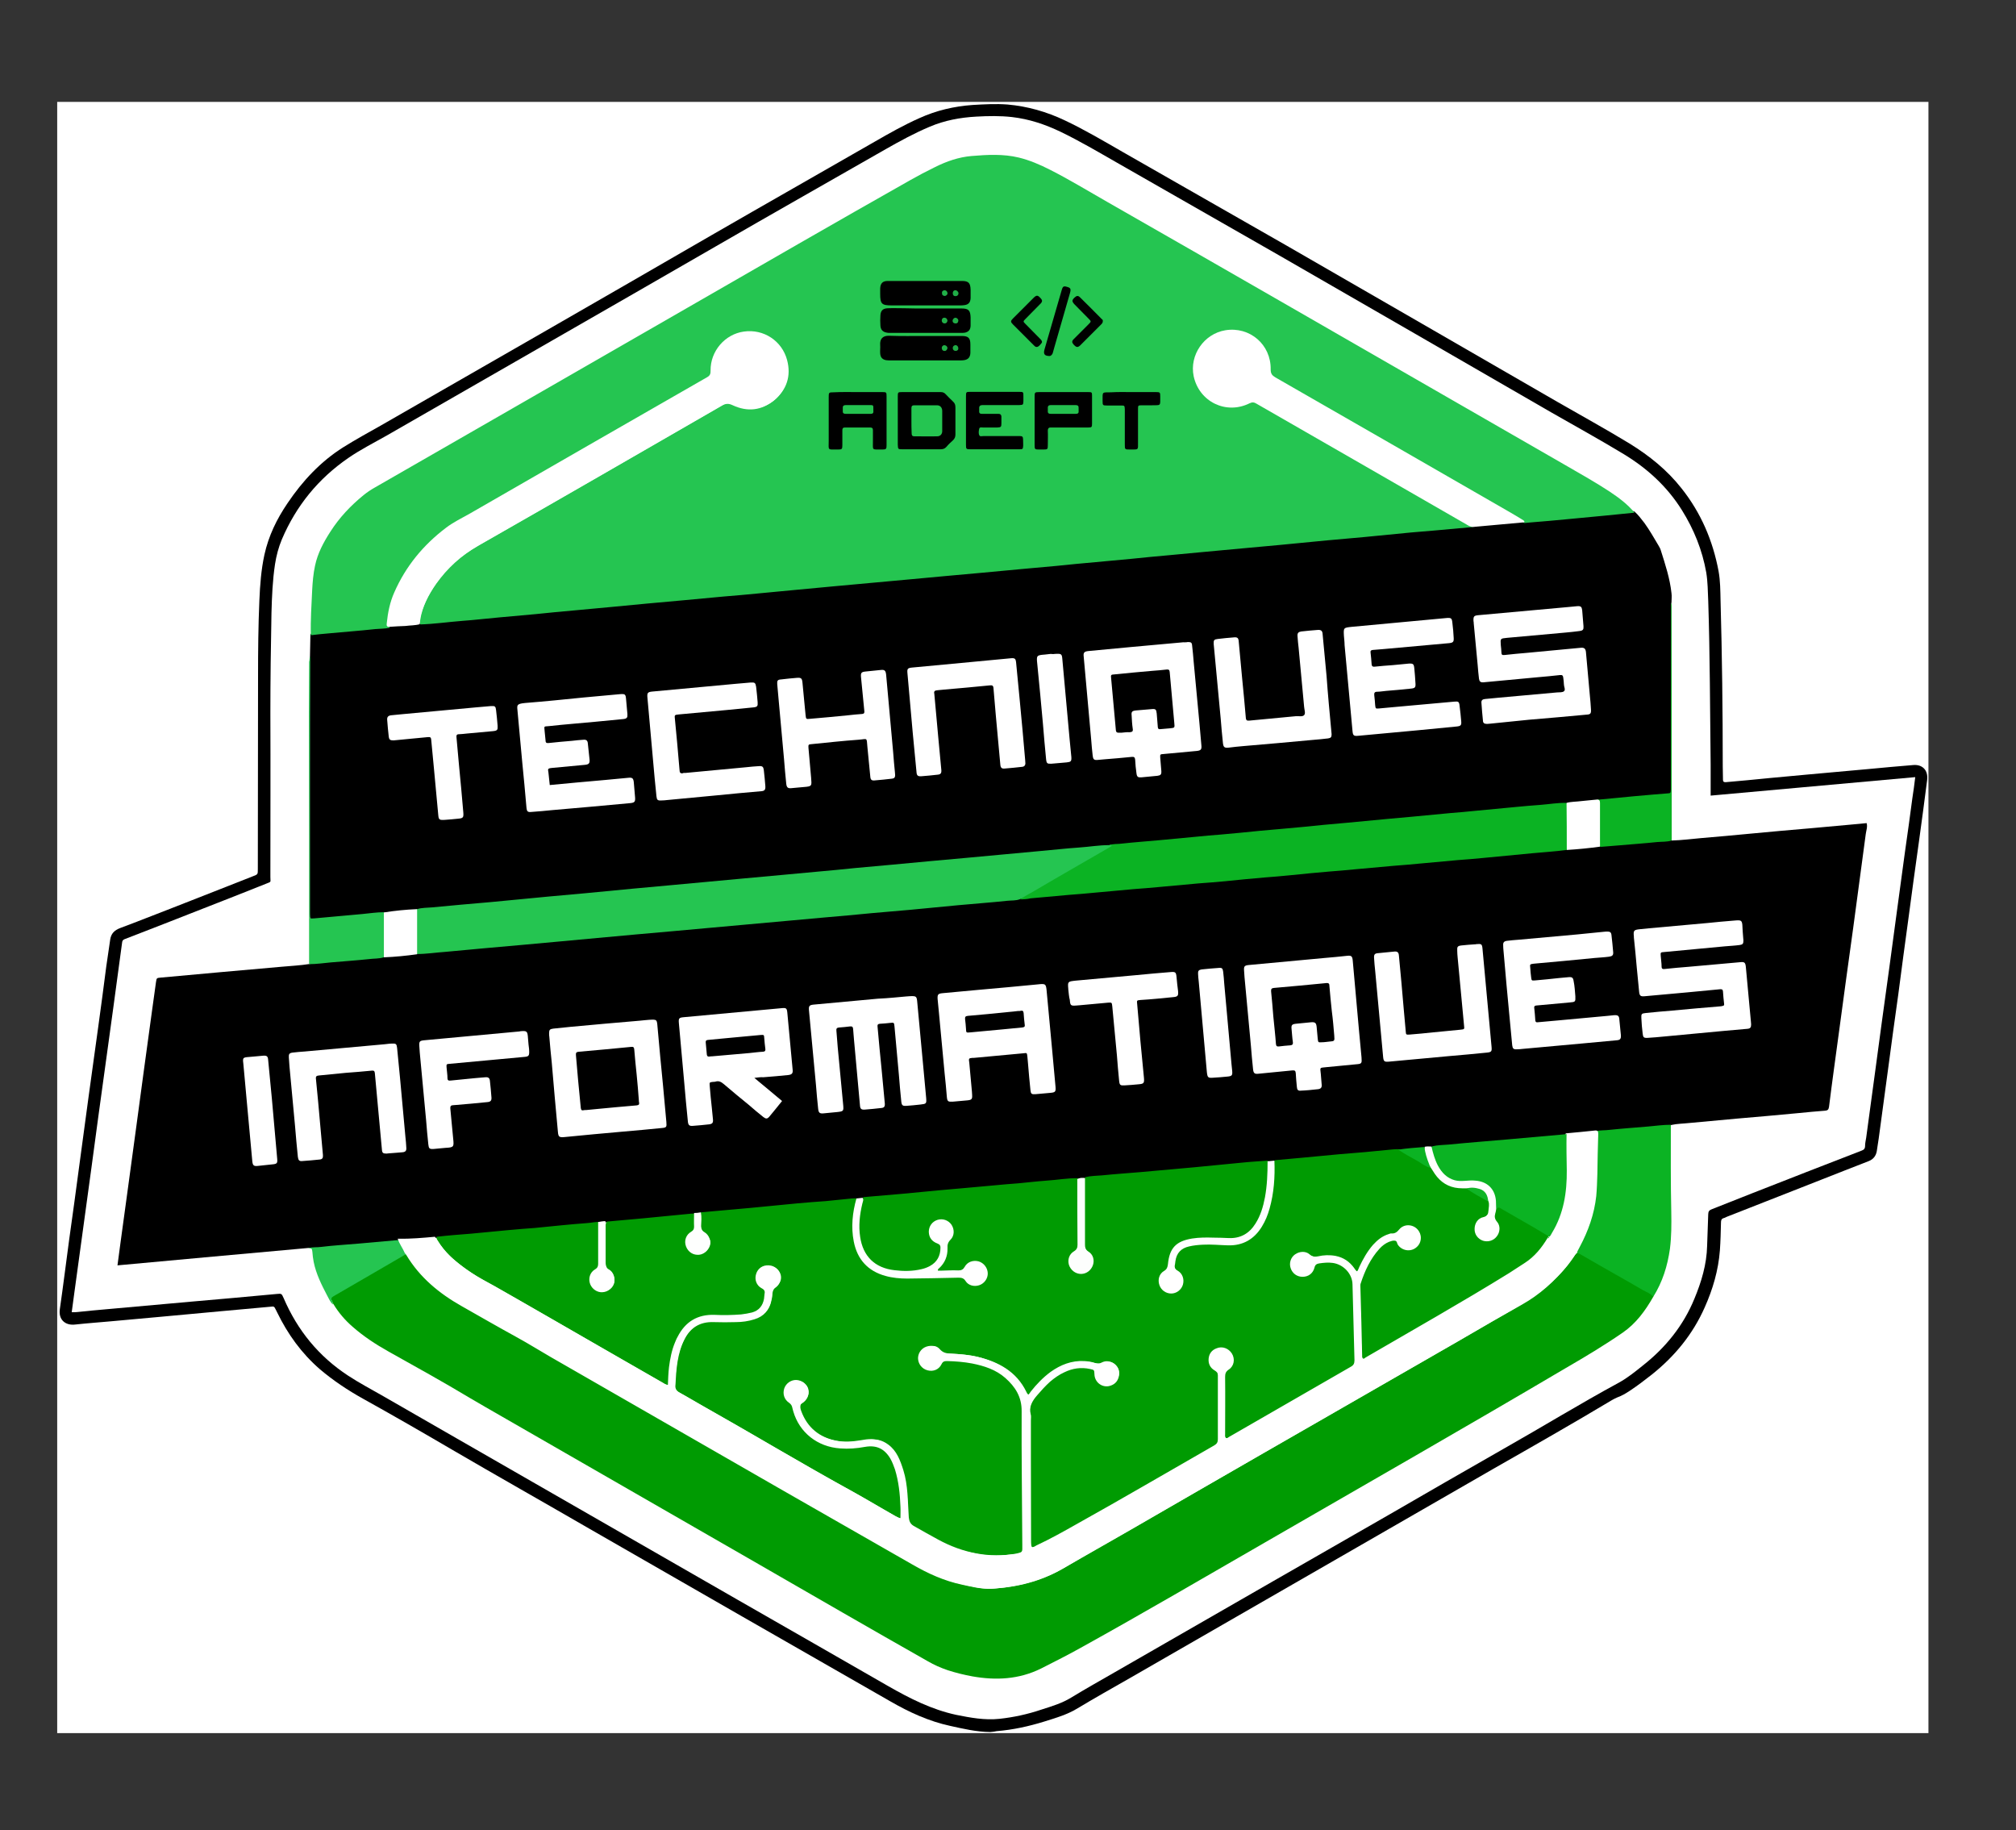 <?xml version="1.0" encoding="utf-8"?>
<!-- Generator: Adobe Illustrator 21.1.0, SVG Export Plug-In . SVG Version: 6.00 Build 0)  -->
<svg version="1.1" id="FX_xA0_Image_1_" xmlns="http://www.w3.org/2000/svg" xmlns:xlink="http://www.w3.org/1999/xlink" x="0px"
	 y="0px" viewBox="0 0 916.4 831.9" style="enable-background:new 0 0 916.4 831.9;" xml:space="preserve">
<rect x="0" y="0" width="916.4" height="831.9" fill="#333333" stroke="none"/>
<style type="text/css">
	.st0{fill:#FFFFFF;}
	.st1{fill:#25C551;}
	.st2{fill:#009B02;}
	.st3{fill:#0BB323;}
	.st4{fill:#FDFEFD;}
	.st5{fill:#FEFFFE;}
	.st6{fill:#000100;}
	.st7{fill:#0FB426;}
	.st8{fill:#24C250;}
	.st9{fill:#20AC47;}
	.st10{fill:#21AF48;}
	.st11{fill:#20AD47;}
	.st12{fill:#20AB46;}
	.st13{fill:#21B048;}
	.st14{fill:#24C04F;}
</style>
<g>
	<g>
		<path class="st0" d="M26,46.3c283.5,0,567.1,0,850.6,0c0,247.1,0,494.3,0,741.4c-283.5,0-567.1,0-850.6,0
			C26,540.5,26,293.4,26,46.3z"/>
		<path d="M450.1,787.2c-6.5-0.1-12.3-1.5-18.2-2.8c-9.7-2.1-18.6-6.2-27.1-11.1c-22.5-12.9-44.9-25.7-67.4-38.6
			c-23.1-13.3-46.2-26.5-69.3-39.8c-20.9-12.1-42-24-62.9-36.2c-13.3-7.8-26.7-15.5-40.2-23c-7-3.9-13.6-8.3-19.6-13.4
			c-8.3-7.2-14.6-15.9-19.4-25.8c-0.2-0.4-0.4-0.8-0.6-1.2c-0.8-1.6-0.8-1.6-2.5-1.4c-7.7,0.7-15.4,1.4-23.1,2.1
			c-9,0.8-18,1.7-27.1,2.5c-7.3,0.7-14.6,1.3-22,2c-5.5,0.5-11.1,0.9-16.6,1.5c-4.4,0.5-7.6-2.2-6.9-7c1.5-10.4,2.8-20.9,4.2-31.3
			c1.6-11.5,3.2-22.9,4.7-34.4c1.4-10.4,2.8-20.7,4.2-31.1c1.4-10.4,2.9-20.7,4.3-31.1c1.3-9.3,2.5-18.5,3.7-27.8
			c0.6-4.1,1.2-8.2,1.8-12.3c0.4-2.7,1.9-4.2,4.5-5.2c8.1-3,16-6.2,24.1-9.3c12.2-4.8,24.3-9.5,36.4-14.3c2.1-0.8,2.1-0.8,2.1-3.2
			c0-29.2,0.1-58.4,0.1-87.6c0-11.5,0.1-23,0.6-34.5c0.3-7,0.8-13.9,2.3-20.8c1.9-8.6,5.6-16.2,10.5-23.4
			c6.8-10.1,15-18.9,25.3-25.4c5.6-3.5,11.4-6.7,17.1-9.9c50.2-28.8,100.4-57.6,150.5-86.6c24.6-14.2,49.3-28.2,74-42.4
			c6.6-3.8,13.3-7.6,20.3-10.7c7.7-3.5,15.8-5.4,24.3-6c5.3-0.3,10.5-0.6,15.8-0.2c9.1,0.8,17.8,3.3,26,7.2
			c9.1,4.3,17.7,9.4,26.4,14.4c24.8,14.2,49.6,28.3,74.4,42.5c41.2,23.7,82.3,47.5,123.4,71.2c10.8,6.2,21.7,12.2,32.4,18.7
			c9.1,5.6,17.2,12.1,23.8,20.5c8.8,11.1,14.2,23.7,16.8,37.6c0.8,4.4,0.8,8.9,0.9,13.3c0.7,25.1,1,50.2,1,75.3
			c0,2.1,0.1,4.2,0.1,6.2c0,0.9,0.4,1.1,1.2,1.1c6.7-0.6,13.5-1.2,20.2-1.9c5.8-0.5,11.5-1.1,17.3-1.6c9.2-0.8,18.5-1.7,27.7-2.5
			c6.7-0.6,13.5-1.3,20.2-1.8c3.9-0.3,6.8,2.2,6.2,6.9c-1.2,9.5-2.5,19-3.8,28.5c-1.6,11.5-3.2,22.9-4.7,34.4
			c-1.6,11.5-3.1,23-4.6,34.4c-1.6,11.5-3.2,22.9-4.7,34.4c-1.4,10.4-2.8,20.7-4.2,31.1c-0.3,2-0.6,4-0.9,5.9
			c-0.4,2.1-1.6,3.6-3.6,4.4c-7.3,2.8-14.5,5.7-21.7,8.5c-8.4,3.3-16.8,6.6-25.2,9.9c-5.9,2.3-11.7,4.6-17.6,6.9
			c-0.5,0.2-0.9,0.5-1.4,0.6c-1.1,0.3-1.3,1-1.3,2c-0.1,4.2-0.2,8.5-0.5,12.7c-0.7,9.1-3.2,17.6-6.9,25.9
			c-5.4,12.2-13.6,22.2-24,30.5c-3.3,2.6-6.7,5.2-10.2,7.5c-1.7,1.1-3.5,2.2-5.5,2.9c-0.8,0.3-1.6,0.8-2.4,1.2
			c-17.7,10.6-35.6,20.8-53.5,31c-20.9,12-41.8,24.1-62.7,36.1c-34.4,19.8-68.8,39.6-103.2,59.4c-7.9,4.5-15.9,9-23.7,13.7
			c-4.6,2.8-9.8,4.3-14.9,5.9c-7.1,2.2-14.3,3.8-21.8,4.4C451.7,787.1,450.7,787.1,450.1,787.2z"/>
		<path class="st0" d="M32.6,596.4c0.4-3.1,0.8-6,1.2-8.9c1.3-9.5,2.6-19,3.9-28.5c1.3-9.3,2.5-18.5,3.8-27.8
			c1.1-8.2,2.2-16.3,3.3-24.5c1.1-8.2,2.3-16.5,3.4-24.7c1.1-8,2.2-16,3.3-24c1.3-9.9,2.7-19.7,4-29.6c0.1-0.7,0.2-1.1,1-1.5
			c12-4.6,23.9-9.3,35.9-14c9.5-3.7,18.9-7.4,28.4-11.2c2.7-1.1,2.1-0.5,2.1-3.1c0-24.8,0.1-49.6,0-74.4c0-15.2,0.2-30.5,0.5-45.7
			c0.2-7.3,0.5-14.7,1.6-22c0.6-3.9,1.6-7.7,3.1-11.3c6.5-15.3,16.6-27.7,30.3-37.1c5.5-3.8,11.5-6.8,17.3-10.1
			c49.9-28.7,99.9-57.3,149.8-86.1c25.6-14.8,51.4-29.4,77.1-44.1c6.5-3.7,13.1-7.3,20-10.2c6.8-2.9,13.9-4.2,21.2-4.6
			c5.4-0.3,10.8-0.4,16.2,0.2c7.8,0.9,15,3.3,22.1,6.7c8.7,4.2,17,9.1,25.4,13.9c24.7,14.1,49.4,28.2,74,42.3
			c41.2,23.7,82.4,47.5,123.6,71.3c11,6.3,22.1,12.4,33,19c10.7,6.5,19.7,14.7,26.4,25.4c5.5,8.8,9.3,18.2,11.1,28.4
			c0.7,4.3,0.7,8.6,0.9,12.9c0.8,24.8,0.8,49.6,1.1,74.4c0,4.6,0,9.2,0,14.1c31.1-2.8,61.9-5.6,93-8.4c-0.4,3.3-0.8,6.4-1.3,9.5
			c-1.1,8.2-2.2,16.5-3.4,24.7c-1.3,9.3-2.5,18.7-3.8,28c-1.1,8.2-2.2,16.3-3.3,24.5c-1.1,8.2-2.3,16.5-3.4,24.7
			c-1.1,8.2-2.2,16.3-3.3,24.5c-1.3,9.3-2.5,18.7-3.8,28c-0.2,1.2-0.5,2.5-0.5,3.7c0,1.2-0.5,1.8-1.7,2.2
			c-16.6,6.4-33.2,12.9-49.8,19.4c-6.1,2.4-12.1,4.8-18.2,7.2c-1.1,0.4-1.6,1-1.6,2.3c-0.1,4.8-0.4,9.5-0.5,14.3
			c-0.2,8.5-2.6,16.4-5.8,24.1c-5,12.2-13.1,22.2-23.4,30.3c-3.5,2.8-6.9,5.6-10.9,7.8c-17.7,9.6-34.8,20.1-52.3,30
			c-17.6,10-35,20.1-52.5,30.2c-17.4,10-34.9,20-52.3,30c-24.1,13.8-48.1,27.7-72.2,41.5c-6.6,3.8-13.2,7.5-19.6,11.4
			c-4.2,2.6-8.9,4-13.6,5.5c-6.2,2.1-12.6,3.5-19.1,4.2c-6.7,0.7-13.1-0.5-19.6-1.8c-11.2-2.4-21.2-7.5-31-13.1
			c-22.7-13-45.4-26.1-68.2-39.1c-42.6-24.5-85.2-48.9-127.8-73.4c-11.1-6.4-22.3-12.8-33.4-19.2c-5.4-3.1-10.9-6-16.1-9.4
			c-13.4-8.8-23-20.6-29.3-35.3c-0.9-2-0.9-2-3.1-1.8c-13,1.2-26,2.4-39,3.5c-14.9,1.3-29.7,2.7-44.6,4c-2.3,0.2-4.6,0.5-6.9,0.7
			C34.6,596.4,33.7,596.4,32.6,596.4z"/>
		<path d="M140.1,567.2c-28.8,2.6-57.6,5.2-86.7,7.9c0.5-3.6,0.9-7,1.4-10.5c1.1-8.3,2.3-16.6,3.4-24.9c1.3-9.3,2.5-18.7,3.8-28
			c1.1-8.2,2.2-16.3,3.3-24.5c1.3-9.3,2.5-18.5,3.8-27.8c0.6-4.3,1.2-8.7,1.8-13c0.3-2,0.3-1.9,2.3-2.1c9.2-0.8,18.3-1.7,27.5-2.5
			c9-0.8,18-1.6,27.1-2.4c4.4-0.4,8.7-0.6,13.1-1.3c1.8-1,3.9-0.9,5.8-1.1c9.3-0.9,18.6-1.6,27.9-2.6c5.1-0.3,10.2-0.9,15.3-1.4
			c9.5-0.8,19.1-1.7,28.6-2.6c9.1-0.8,18.2-1.6,27.3-2.4c8.9-0.8,17.9-1.6,26.8-2.5c8.9-0.8,17.7-1.6,26.6-2.4
			c8.9-0.8,17.9-1.6,26.8-2.4c9.1-0.8,18.2-1.6,27.3-2.5c9-0.8,18-1.6,27-2.5c9.1-0.8,18.2-1.6,27.3-2.4c9.1-0.8,18.2-1.6,27.3-2.5
			c8.8-0.8,17.6-1.6,26.4-2.4c1-0.1,1.9-0.2,2.9-0.3c10-0.7,19.9-1.8,29.9-2.7c8.9-0.8,17.9-1.6,26.8-2.4c8.9-0.8,17.9-1.7,26.8-2.4
			c9-0.8,18-1.6,27-2.4c9.1-0.8,18.2-1.7,27.3-2.5c8.9-0.8,17.9-1.6,26.8-2.4c9-0.8,18-1.6,27-2.5c8.6-0.8,17.3-1.6,25.9-2.4
			c9.8-0.9,19.7-1.7,29.5-2.7c0.4,0,0.7-0.1,1.1,0c5.1-0.4,10.1-1,15.2-1.3c10.1-1,20.2-2,30.3-2.7c0.7-0.1,1.5-0.3,2.1,0.3
			c4.5-0.1,9-0.7,13.5-1.1c7.4-0.6,14.8-1.3,22.2-2c9.3-0.9,18.6-1.7,27.9-2.5c7.3-0.7,14.6-1.3,22-2c1-0.1,1.9-0.2,3-0.3
			c0.5,1.7-0.2,3.4-0.4,5c-1.9,14.2-3.8,28.4-5.7,42.6c-2.2,15.9-4.4,31.8-6.5,47.6c-1.5,11.2-3.1,22.5-4.5,33.8
			c-0.2,1.2-0.6,1.6-1.7,1.7c-4.1,0.3-8.1,0.7-12.2,1.1c-9.3,0.9-18.6,1.7-27.9,2.5c-7.2,0.7-14.5,1.3-21.7,2
			c-2.7,0.3-5.5,0.3-8.2,0.9c-1.5,1-3.3,0.9-4.9,1c-9.4,0.7-18.7,2-28.1,2.3c-0.5,0-0.9,0.2-1.3,0.3c-4.3,0.4-8.6,1-12.9,1.1
			c-4.3,0.7-8.7,0.9-13,1.3c-7.5,0.7-15,1.4-22.5,2.1c-7.4,0.6-14.7,1.4-22.1,2c-1.3,0.1-2.5,0.3-3.8,0.4c-1.1,0.1-2.1,0.1-3.2,0.1
			c-4.1,0.6-8.2,0.7-12.2,1.3c-7.6,0.6-15.2,1.4-22.8,2c-7.2,0.6-14.5,1.4-21.7,2c-3.8,0.3-7.5,0.9-11.3,0.9
			c-1.2,0.2-2.4,0.5-3.6,0.4c-15.9,1.6-31.9,2.9-47.8,4.4c-11.6,1.1-23.2,2-34.7,3.1c-1.3,0-2.7,0.1-4,0.4
			c-13.3,1-26.6,2.4-39.9,3.6c-12.3,1.1-24.5,2.3-36.8,3.3c-6.8,0.6-13.6,1.4-20.4,1.7c-1.1,0.3-2.1,0.4-3.2,0.4
			c-14.4,1.5-28.8,2.6-43.2,3.9c-9.1,0.8-18.1,1.9-27.2,2.3c-1.2,0.2-2.4,0.4-3.6,0.4c-12.6,1.3-25.2,2.2-37.7,3.5
			c-0.7,0.1-1.3,0.1-2,0c-1.2,0-2.4,0.4-3.5,0.4c-9.5,0.8-18.9,1.7-28.3,2.6c-8.9,0.8-17.9,1.6-26.8,2.4c-6.4,0.6-12.7,1.1-19,1.7
			c-5.5,0.3-11,1.2-16.5,1.4c-6.1,0.8-12.2,1.2-18.3,1.8c-5.7,0.5-11.3,0.9-17,1.6C143.9,567.7,142,567,140.1,567.2z"/>
		<path d="M140.9,298.4c0.1-3.4,0.1-6.7,0.2-10.1c0.8-0.9,1.9-1,3.1-1.1c9.3-0.8,18.6-1.6,27.9-2.6c1.7-0.2,3.4,0.2,5.1-0.3
			c4.6-0.5,9.3-0.8,13.9-1.4c14.7-1.2,29.4-2.7,44.1-4c13.8-1.2,27.5-2.5,41.2-3.8c11.9-1.1,23.8-2.2,35.7-3.3
			c10.5-1,21-1.9,31.5-2.9c12-1.1,24.1-2.3,36.1-3.4c10.5-1,21-2,31.5-2.9c10.4-0.9,20.8-2,31.3-2.9c10.5-0.9,21-1.9,31.5-2.9
			c10.4-0.9,20.8-2,31.3-2.9c10.5-0.9,21-2,31.5-2.9c8.8-0.8,17.6-1.7,26.4-2.5c10.5-0.9,21-2,31.5-2.9c8.8-0.8,17.6-1.7,26.4-2.5
			c8.9-0.8,17.7-1.7,26.6-2.4c5.5-0.5,11-0.9,16.4-1.6c1.9-0.2,3.9,0.2,5.8-0.4c7.6-0.7,15.1-1.6,22.7-2c7.3-1.1,14.8-1.5,22.1-2.2
			c7.4-0.7,14.8-1.4,22.2-2c2-0.2,4.1-0.8,6.1,0c1.7,1.5,3.1,3.4,4.5,5.2c2.4,3.3,4.4,6.9,6.5,10.4c0.4,0.7,0.8,1.4,1,2.2
			c2,6.3,4.1,12.7,4.8,19.3c0.2,1.4,0,2.8,0,4.2c-0.2,0.7-0.1,1.5-0.1,2.2c0,27.4,0,54.8,0,82.1c0,2.6,0,2.8-2.7,3
			c-10,0.9-19.9,2.2-29.9,2.6c-0.5,0-0.9,0.2-1.3,0.2c-4.5,0.6-9.1,0.8-13.6,1.4c-13.1,1.1-26.2,2.4-39.2,3.6
			c-13.7,1.2-27.5,2.5-41.2,3.8c-15.2,1.4-30.3,2.8-45.4,4.2c-12.1,1.1-24.2,2.2-36.4,3.3c-10.4,0.9-20.8,1.9-31.3,2.9
			c-4.7,0.5-9.5,0.8-14.2,1.3c-9,0.8-18,1.7-27,2.5c-8.8,0.8-17.6,1.7-26.4,2.5c-8.8,0.8-17.6,1.7-26.4,2.4
			c-8.8,0.8-17.6,1.7-26.4,2.4c-8.9,0.8-17.7,1.7-26.6,2.4c-8.7,0.8-17.3,1.6-25.9,2.4c-8.8,0.8-17.6,1.6-26.4,2.5
			c-8.8,0.8-17.6,1.6-26.4,2.4c-9,0.9-18,1.6-27.1,2.5c-10.7,1.1-21.4,2-32.2,3c-10.5,1-21,1.9-31.5,2.9c-4.1,0.4-8.3,0.7-12.4,1.2
			c-5.2,0.3-10.3,0.9-15.5,1.4c-10.2,1-20.4,1.9-30.6,2.8c-2.9,0.2-2.9,0.2-2.9-2.6c0-38.2,0-76.4,0-114.6
			C140.8,299.9,140.7,299.2,140.9,298.4z"/>
		<path class="st1" d="M669.6,239.5c-2.1,0.2-4.2,0.5-6.4,0.6c-7.2,0.7-14.5,1.3-21.7,1.9c-7.2,0.7-14.3,1.4-21.5,2.1
			c-5.6,0.5-11.2,1-16.8,1.5c-7.2,0.7-14.5,1.4-21.7,2.1c-5.5,0.5-10.9,1-16.4,1.5c-5.8,0.5-11.5,1.1-17.3,1.6
			c-5.3,0.5-10.6,1-16,1.5c-5.9,0.5-11.8,1.1-17.7,1.7c-5.4,0.5-10.8,1-16.2,1.5c-5.9,0.5-11.8,1.1-17.7,1.7
			c-5.5,0.5-11.1,1-16.6,1.5c-5.7,0.5-11.4,1.1-17.1,1.6c-5.5,0.5-11.1,1-16.6,1.5c-5.8,0.5-11.5,1.1-17.3,1.6
			c-5.5,0.5-10.9,1-16.4,1.5c-5.8,0.5-11.7,1.1-17.5,1.6c-5.3,0.5-10.6,1-16,1.5c-6,0.6-12,1.1-17.9,1.7c-5.2,0.5-10.5,1-15.7,1.4
			c-6.1,0.6-12.1,1.1-18.2,1.7c-5.5,0.5-11.1,1-16.6,1.5c-5.6,0.5-11.2,1.1-16.8,1.6c-5.4,0.5-10.8,1-16.2,1.5
			c-5.9,0.5-11.8,1.1-17.7,1.7c-5.5,0.5-11.1,1-16.6,1.5c-5.7,0.5-11.4,1.2-17.1,1.6c-6.3,0.5-12.5,1.4-18.8,1.6
			c-0.9-1.7-0.2-3.4,0.3-4.9c2.1-6.8,5.7-12.8,10.3-18.3c5.6-6.8,12.8-11.1,20.3-15.3c18.2-10.4,36.5-20.9,54.7-31.4
			c17.3-10,34.6-19.9,51.9-29.9c1.6-0.9,3-0.9,4.6-0.1c11.6,5.4,24.2-1.8,24.9-14.6c0.5-9.5-7.2-17.3-16-17.8
			c-10.1-0.6-17.9,7.1-18.3,17.1c-0.1,2.1-0.9,3.2-2.6,4.2c-13.8,7.8-27.6,15.8-41.4,23.7c-18,10.3-35.9,20.7-53.9,31
			c-6.5,3.7-13.1,7.3-19.5,11.2c-9.3,5.8-16.5,13.7-22.3,23c-3.8,6.2-6.5,12.8-7.3,20.1c-0.1,1.2-0.1,2.3,0.3,3.5
			c-2.1,0.5-4.2,0.4-6.4,0.6c-7.2,0.8-14.5,1.3-21.7,2c-2.6,0.2-5.2,0.5-7.7,0.8c-0.2-6.8,0.3-13.7,0.6-20.5
			c0.2-3.7,0.5-7.4,1.3-11.1c1.2-5.7,3.9-10.7,7-15.5c4.1-6.4,9.2-11.8,15.1-16.6c1.6-1.3,3.4-2.5,5.2-3.5
			c47.4-27.2,94.8-54.5,142.1-81.7c33.7-19.4,67.3-38.8,101.1-57.9c3.7-2.1,7.5-4.1,11.4-6c5.2-2.6,10.7-4.5,16.5-5
			c7.2-0.6,14.4-1,21.5,0.7c4.9,1.2,9.6,3.2,14.1,5.5c8.9,4.5,17.4,9.7,26,14.6c26.2,15,52.3,29.9,78.5,45
			c43.6,25.1,87.3,50.2,130.9,75.3c6.4,3.7,12.8,7.3,18.9,11.3c4.2,2.8,8.3,5.8,11.5,9.7c-4.3,0.4-8.7,0.9-13,1.3
			c-6,0.6-11.9,1.1-17.9,1.7c-5.3,0.5-10.6,1-15.9,1.4c-1.1,0.1-2.2,0.2-3.3,0.3c-9-5.7-18.5-10.7-27.7-16.1
			c-15.6-9-31.1-18-46.7-27c-12.9-7.4-25.7-14.8-38.7-22.2c-1.9-1.1-2.9-2.3-2.8-4.6c0.6-8.2-6.1-16.8-16.5-17.2
			c-9.8-0.4-17.3,7.7-17.6,16.4c-0.3,8.8,6.2,17,16.2,17.9c2.8,0.3,5.5-0.4,8-1.7c1.8-0.9,3.3-0.8,5,0.2
			c16.2,9.2,32.3,18.6,48.5,27.9c15.3,8.8,30.6,17.7,45.9,26.5C667.4,238.3,668.8,238.4,669.6,239.5z"/>
		<path class="st2" d="M751.5,589.4c-3.6,6.3-7.8,12.1-13.9,16.3c-8.4,5.8-17.1,11-25.9,16.1c-45.4,26.8-91.1,52.9-136.8,79.3
			c-27.6,15.9-55.1,32-82.9,47.4c-6.2,3.5-12.6,6.7-18.9,9.9c-10,4.9-20.4,5.4-31.1,3.5c-3.8-0.7-7.5-1.6-11.2-2.8
			c-3.2-1.1-6.2-2.4-9.1-4.1c-25.6-14.5-51.2-29.3-76.7-44c-41.5-23.9-83-47.7-124.5-71.6c-2.3-1.3-4.5-2.6-6.7-3.9
			c-12.3-7.4-24.8-14.3-37.3-21.3c-5.7-3.2-11.2-6.8-16.1-11.1c-3.5-3-6.5-6.5-8.9-10.5c-0.3-0.3-0.3-0.8-0.5-1.2
			c-1.1-1.5-0.5-2.4,0.9-3.2c6.4-3.7,12.8-7.4,19.2-11.1c3.5-2,7-4.1,10.6-6.1c0.9-0.5,1.7-1.2,2.8-1.3c1,0.2,1.4,1.1,1.9,1.8
			c6.6,10.2,15.9,17.3,26.4,23.1c9.9,5.5,19.7,11,29.4,16.8c8.6,5.2,17.4,9.9,26.1,15c14,8.1,28,16.2,42.1,24.3
			c21.6,12.4,43.1,24.9,64.7,37.2c11.6,6.6,23.2,13.3,34.8,20c8.4,4.8,16.9,9.7,26.5,11.9c4.8,1.1,9.7,2.5,14.7,2.2
			c11.3-0.6,22.1-3.3,31.9-9c20.9-11.9,41.8-23.9,62.6-36c19.3-11.2,38.8-22.3,58.1-33.4c16.8-9.6,33.6-19.4,50.4-29
			c11-6.2,21.8-12.7,32.8-19c5.7-3.3,11.2-6.6,16.2-10.9c4.5-3.9,8.7-8.1,12-13.1c0.6-0.9,1.1-2,2.3-2.4c2.1,0,3.7,1.5,5.4,2.5
			c9.2,5.1,18.2,10.5,27.4,15.7C750.5,587.9,751.6,588.2,751.5,589.4z"/>
		<path class="st3" d="M751.5,589.4c-1.3-1.6-3.2-2.2-4.8-3.1c-6.4-3.8-13-7.4-19.4-11.1c-2.8-1.6-5.6-3.2-8.5-4.9
			c-0.6-0.3-1.2-0.7-1.8-0.7c-0.4-1,0.2-1.7,0.6-2.5c4-7.4,6.9-15.2,7.6-23.6c0.5-5.9,0.8-11.8,0.7-17.8c-0.1-3-0.3-5.9,0.3-8.9
			c0.2-1.1-0.5-1.8-0.8-2.7c2.1-0.5,4.3-0.3,6.4-0.6c5.7-0.6,11.5-1,17.3-1.5c3.5-0.3,6.9-0.8,10.4-0.8c0,13.2-0.1,26.4,0.2,39.6
			c0.1,5.6,0.1,11.1-0.6,16.7C758,575.4,755.7,582.7,751.5,589.4z"/>
		<path class="st1" d="M140.9,298.4c0.2,0.6,0.1,1.3,0.1,2c-0.2,38.2-0.1,76.4-0.1,114.7c0,0.2,0,0.4,0,0.7c0,1.8,0,1.7,1.9,1.6
			c7.4-0.7,14.8-1.3,22.1-2c3.2-0.3,6.3-0.8,9.5-0.8c0.7,0.7,0.7,1.6,0.7,2.5c0,5.2,0,10.3,0,15.5c0,0.9,0,1.8-0.7,2.5
			c-2.2,0.7-4.4,0.5-6.6,0.8c-5.7,0.6-11.5,1-17.3,1.5c-3.3,0.3-6.6,0.8-10,0.8c0-38.2,0-76.4-0.1-114.5c0-7.6,0.1-15.3,0.1-22.9
			C140.8,299.9,140.6,299.1,140.9,298.4z"/>
		<path class="st3" d="M725.8,363.5c2.5-0.2,5-0.5,7.5-0.7c6.1-0.6,12.3-1.2,18.4-1.7c2.1-0.2,4.1-0.3,6.2-0.5
			c1.5-0.1,1.5-0.1,1.6-1.7c0-0.5,0-1,0-1.6c0-27,0-53.9,0.1-80.9c0-0.8-0.2-1.6,0.2-2.4c0,0.7,0.1,1.3,0.1,2c0,27.5,0,55.1,0,82.6
			c0,7.8,0,15.6,0,23.4c-2.2,0.7-4.4,0.5-6.6,0.7c-5.7,0.6-11.5,1-17.2,1.5c-2.9,0.2-5.7,0.5-8.6,0.7c-0.8-0.8-0.6-1.9-0.7-2.9
			c0-4.8,0-9.6,0-14.4C726.6,366.2,726.5,364.8,725.8,363.5z"/>
		<path class="st1" d="M184.4,570.1c-4.3,2.5-8.6,5-12.9,7.5c-6.7,3.9-13.3,7.7-20,11.6c-0.9,0.5-1.1,1.1-0.6,2
			c0.3,0.5,0.5,1.1,0.4,1.7c-1.2-1.2-1.9-2.8-2.7-4.3c-2.5-4.8-4.9-9.6-6-15c-0.3-1.5-0.5-3.1-0.6-4.6c-0.2-1.6-0.2-1.6-2-1.7
			c2-0.6,4.1-0.3,6.1-0.6c5.7-0.7,11.4-1,17-1.5c6-0.5,11.9-1.1,17.9-1.6C182.6,565.5,184.3,567.4,184.4,570.1z"/>
		<path class="st2" d="M318.6,551c7.5-0.7,14.9-1.3,22.4-2c7.2-0.7,14.4-1.4,21.7-2.1c4.2-0.4,8.4-0.7,12.6-1c4-0.4,8-0.8,11.9-1.2
			c0.7-0.1,1.3,0,2-0.1c0.6,1.1,0.1,2.2-0.2,3.2c-1.2,5.3-1.3,10.6-0.4,15.9c1.7,10,8.8,15.5,18.7,16.2c8.9,0.7,17.9-0.2,26.9,0
			c2.2,0,3.9,0.4,5.6,2.1c2,2.1,5.3,1.9,7.2-0.1c1.9-2,1.7-5.2-0.3-7c-2.1-1.9-5.4-1.8-7.1,0.5c-1.4,1.9-3.1,2.4-5.2,2.2
			c-2.2-0.2-4.3,0.6-6.4,0.4c-0.7-0.1-1.6,0.1-1.9-0.8c-0.2-0.7,0.4-1.3,0.8-1.7c2.4-2.6,3.6-5.6,3.4-9.1c-0.1-1.4,0.7-2.5,1.5-3.6
			c1.7-2.5,1.4-5.5-0.8-7.2c-2.1-1.6-5.1-1.3-6.8,0.8c-1.8,2.2-1.5,5.4,0.8,7.2c1.3,1,3.2,1.4,3.2,3.6c-0.1,2.8-1,5.3-3.1,7.1
			c-3.2,2.7-7.1,3.3-11,3.7c-3.2,0.3-6.4,0-9.5-0.6c-7.4-1.6-12.2-6.6-13.7-14.1c-0.9-4.4-0.7-8.7,0.1-13.1c0.4-2,0.8-4.1,1.4-6.1
			c5.8-0.5,11.7-1,17.5-1.5c5.6-0.5,11.2-1.1,16.8-1.6c3.8-0.4,7.5-0.6,11.3-1c4.4-0.4,8.9-0.8,13.3-1.2c3.9-0.4,7.8-0.7,11.7-1
			c4.2-0.4,8.4-0.9,12.6-1.2c4.8-0.3,9.6-1.2,14.4-1.1c0.7,1,0.5,2.1,0.5,3.2c0,8.4,0,16.8,0,25.1c0,2.3-0.3,4.1-2.2,5.7
			c-1.8,1.5-2,3.4-1.1,5.2c0.9,1.9,2.9,3.2,4.8,3.1c2.2-0.2,3.5-1.5,4.3-3.4c0.8-2,0.1-3.7-1.4-5c-1.7-1.4-2.1-3-2.1-5.1
			c0.1-8.8,0-17.5,0-26.3c0-1-0.1-2.1,0.6-3c2.5-0.6,5-0.6,7.5-0.8c5.9-0.6,11.8-1,17.7-1.5c8.2-0.7,16.4-1.5,24.5-2.2
			c7.2-0.7,14.4-1.4,21.6-2.1c3.8-0.4,7.7-0.6,11.5-0.9c0.9,0.7,0.8,1.7,0.7,2.7c-0.3,6.1-0.6,12.2-2.3,18.1
			c-0.9,3.2-2.1,6.2-4.1,8.9c-2.8,3.7-6.4,5.8-11.2,5.8c-4.4-0.1-8.8,0-13.1,0c-1.9,0-3.7,0.2-5.5,0.6c-5.1,1-8.2,4-8.9,9.2
			c-0.3,2.3-0.9,4.3-2.9,5.9c-2.1,1.7-1.8,5.1,0.2,7c2.1,2,4.9,1.9,7-0.2c1.8-1.8,2-5.2-0.1-6.8c-2.5-1.9-2.6-4-1.9-6.6
			c0.9-3,2.5-5.2,5.6-6.1c5.1-1.4,10.3-1.6,15.5-0.9c9.8,1.4,16.8-3.4,20.2-12.3c2.7-7,3.5-14.2,3.5-21.6c0-1.3-0.4-2.7,0.6-3.9
			c4.1-0.4,8.1-0.7,12.2-1.1c5.7-0.5,11.4-1.1,17-1.6c4-0.4,8-0.6,12-1c4.1-0.4,8.3-0.8,12.4-1.2c0.9-0.1,1.8-0.1,2.7-0.1
			c3,0.8,5.5,2.8,8.2,4.3c2.3,1.3,4.5,2.6,6.7,3.8c0.7,0.5,1.1,1.2,1.6,1.8c3,4.8,7.3,7.3,13,7.3c0.5,0,1,0,1.5,0.2
			c3.5,1.9,7,3.8,10.2,6c1.4,3.3,0.2,6.5-3,8c-2.7,1.3-3.7,4.3-2.4,6.9c1.2,2.5,4.1,3.5,6.6,2.2c2.6-1.3,3.7-4.5,2.1-7
			c-1.5-2.2-1.4-4.2-0.4-6.4c0.6-1.1,1.4-1.5,2.5-0.8c7.3,4.3,14.8,8.2,21.9,12.7c0.1,0.2,0.2,0.4,0.2,0.6c0,0.5-0.2,0.9-0.4,1.3
			c-3.6,6.8-9.6,11.2-16,15.1c-21.4,13.3-43.4,25.6-65.1,38.3c-0.4,0.2-0.8,0.4-1.2,0.6c-2.1,0.9-2.8,0.6-2.8-1.7
			c-0.1-4.7-0.7-9.3-0.5-14c0.3-5.1-0.7-10.1-0.5-15.1c0.1-2,0.3-3.8,1-5.7c2.1-5.2,4.4-10.2,8.5-14.3c1.1-1.1,2.4-2,3.9-2.6
			c2.6-1.1,3.1-1,4.9,1.3c2,2.5,5.1,2.9,7.5,1c2.2-1.8,2.4-5.1,0.4-7.1c-2-2.1-5.3-2.1-7.5,0.2c-1,1.1-2.1,1.6-3.6,1.9
			c-3.4,0.5-6,2.5-8.2,5c-2.6,3-4.6,6.4-6.2,10c-1.1,2.3-1.7,2.4-3.2,0.4c-3.7-4.8-8.6-6.4-14.4-5.4c-2.3,0.4-4.2,0.4-6.3-1
			c-2.4-1.6-5.6-0.4-6.8,2.1c-1.2,2.5-0.3,5.4,2.3,6.6c2.5,1.2,5.8,0.3,6.7-2.4c1-2.8,2.9-3.3,5.4-3.3c1.8,0,3.6-0.2,5.3,0.2
			c4.4,1.1,8,5.4,8.1,10.1c0.1,6.1,0.8,12.2,0.5,18.2c-0.3,5.2,0.6,10.4,0.5,15.6c0,2.1-0.8,3.4-2.6,4.5
			c-17.9,10.3-35.8,20.6-53.7,30.9c-0.3,0.2-0.6,0.4-1,0.6c-2,1-2.8,0.6-2.8-1.6c-0.1-8.8,0-17.7,0-26.5c0-1.2,0.3-2.2,1.3-2.9
			c0.2-0.2,0.5-0.4,0.7-0.6c2.4-2.3,2.4-5.1,0.2-7.2c-2.1-2-5-1.9-6.9,0.2c-2.1,2.2-2,5.3,0.7,7.2c1.8,1.3,2.2,2.7,2.2,4.7
			c-0.1,8.7-0.1,17.4,0,26.1c0,2.4-0.7,4-2.9,5.2c-16.5,9.4-32.9,19-49.5,28.4c-9.8,5.6-19.6,11.2-29.7,16.2
			c-3.7,1.8-4.2,1.5-4.2-2.6c0-18.1,0-36.1,0-54.2c0-1,0.2-2-0.1-2.9c-1-3.2,0.4-5.8,2.3-8.2c3.4-4.3,7.1-8.3,11.9-10.9
			c4-2.2,8.2-3.3,12.9-2.3c2,0.4,3.1,1.2,3.3,3.4c0.2,2.6,2.2,4.3,4.5,4.4c2.1,0.2,4.3-1.3,5-3.4c0.6-1.9,0.3-3.7-1.1-5.2
			c-1.3-1.4-3-2-4.9-1.3c-1.8,0.7-3.4,0.6-5.2,0.2c-5.5-1.4-10.6-0.4-15.5,2.3c-4.6,2.6-8.4,6.1-11.6,10.2c-0.4,0.5-0.8,1.1-1.3,1.5
			c-0.8,0.7-1.5,0.6-2-0.3c-0.1-0.2-0.2-0.4-0.3-0.6c-4.5-9.2-12.6-13.5-22-15.8c-4.1-1-8.2-1.2-12.4-1.5c-2-0.1-3.5-0.4-4.9-2
			c-1.3-1.5-3.2-1.9-5.1-1c-1.9,0.9-3.1,2.4-3.1,4.5c0,2.1,1.2,3.6,3,4.6c1.9,1,4.2,0.6,5.6-1.4c1.5-2.2,3.4-2.5,5.8-2.4
			c7.8,0.2,15.4,1.6,22.2,5.7c4,2.5,7.1,5.8,9,10.2c0.9,2.1,1.5,4.3,1.5,6.7c0,20.4,0,40.9,0,61.3c0,3.7-0.3,4.2-4,4.8
			c-12.7,2-24.5-0.4-35.7-6.5c-3.7-2-7.4-4.1-11.1-6.2c-1.5-0.9-2-2.1-2.2-3.8c-0.5-7.2-0.3-14.6-2.5-21.6c-1.4-4.4-3-8.8-6.9-11.6
			c-2.7-2-5.7-2.7-9.1-2.1c-4.7,0.7-9.4,1.5-14.2,0.5c-7.9-1.6-13.4-6-16.2-13.6c-0.7-1.9-0.6-3.3,1.2-4.6c2.6-1.8,2.9-5.2,0.9-7.4
			c-1.8-2.1-4.9-2.3-7-0.4c-2.3,2-2.3,5.4,0.2,7.7c1.2,1.1,1.8,2.3,2.2,3.8c3,10.7,11.6,17.1,22.7,17.2c3.1,0,6.2-0.2,9.3-0.7
			c6-1,10.3,1.3,12.9,6.8c2.1,4.6,3.1,9.4,3.6,14.4c0.3,3.1,0.7,6.2,0.5,9.3c-0.1,2.8-0.8,3.2-3.3,1.9c-6.5-3.6-12.8-7.5-19.3-11.1
			c-23.6-13-46.8-26.9-70.2-40.1c-3-1.7-5.9-3.5-8.9-5.1c-1.3-0.7-2.1-1.7-2-3.2c0.4-7.4,0.8-14.8,4.4-21.6c2.8-5.4,7.2-8,13.3-8.1
			c4.9,0,9.8,0.4,14.7-0.4c1.6-0.3,3.2-0.6,4.8-1.1c3.3-1.2,5.5-3.5,6.3-6.9c0.2-1.1,0.6-2.2,0.6-3.3c0-1.9,0.9-3.1,2.3-4.3
			c1.7-1.5,2.1-3.7,1.1-5.7c-0.9-1.9-3-3.1-5.1-2.8c-2.1,0.2-3.9,1.8-4.3,3.9c-0.4,2.2,0.4,4,2.2,5.2c1.5,0.9,1.8,2,1.7,3.7
			c-0.4,5.5-3,8.5-10.7,9.4c-4.7,0.5-9.3,0.6-14,0.4c-6.7-0.2-11.3,3.1-14.5,8.6c-2.6,4.4-3.6,9.3-4.2,14.2
			c-0.3,2.1-0.5,4.1-0.5,6.2c0,2.4-0.9,2.9-3.1,1.7c-5.9-3.4-11.9-6.8-17.8-10.2c-21.2-12.1-42.1-24.5-63.4-36.3
			c-5.7-3.2-11-6.8-15.8-11.1c-2.4-2.2-4.4-4.8-6.1-7.6c-0.3-0.5-0.7-1-0.4-1.6c5.1-0.6,10.3-1,15.5-1.4c5.6-0.5,11.2-1.1,16.8-1.6
			c4.1-0.4,8.1-0.7,12.2-1c4.1-0.4,8.1-0.8,12.1-1.2c3.8-0.4,7.7-0.7,11.5-1c2.1-0.1,4.1-0.7,6.2-0.5c0.9,0.7,0.7,1.7,0.7,2.7
			c0,5.1,0,10.2,0,15.4c0,1.8-0.5,3.1-1.9,4.2c-2.5,2-2.7,5.3-0.7,7.5c1.9,2,5,2.1,7,0.1c2.1-2.2,1.9-5.5-0.7-7.6
			c-1.4-1.1-1.9-2.3-1.9-4c0-5.3,0-10.7,0-16c0-0.9-0.1-1.8,0.6-2.5c5.5-0.5,11-1,16.6-1.5c7.2-0.7,14.4-1.4,21.6-2.1
			c0.7-0.1,1.3,0,2,0c0.6,3.5,1.6,7-1.8,10c-2.2,1.9-2,4.7,0,6.7c2,2,4.7,2.1,6.8,0.2c2.1-1.9,2.6-4.9,0.4-6.7
			C317.2,558.6,318.4,554.8,318.6,551z"/>
		<path class="st0" d="M197.7,562.1c2.9,5,6.8,9.1,11.4,12.7c3.3,2.6,6.7,4.8,10.4,6.8c3.6,1.9,7.1,3.9,10.7,6
			c23.7,13.6,47.4,27.2,71,40.8c0.7,0.4,1.3,1,2.4,1c0.1-2.7,0.2-5.4,0.5-8c0.5-3.8,1.2-7.6,2.7-11.2c0.4-0.9,0.7-1.8,1.2-2.6
			c3.5-6.9,9.1-10.3,16.9-10c4,0.2,8,0.1,12-0.2c1.7-0.2,3.4-0.5,5-0.9c3.1-0.9,4.8-3,5.4-6.2c0.1-0.7,0.1-1.3,0.2-2
			c0.3-1.3,0.1-2.1-1.3-2.8c-2.4-1.3-3.3-4-2.5-6.5c0.8-2.6,3.1-4.1,5.8-3.9c2.6,0.1,4.8,2,5.2,4.7c0.4,2.4-0.5,4.4-2.6,5.7
			c-0.9,0.5-1.2,1.2-1.2,2.1c0,1.2-0.2,2.4-0.4,3.5c-0.8,4.4-3.3,7.2-7.5,8.5c-2.8,0.9-5.7,1.3-8.6,1.3c-3.3,0.1-6.5,0.1-9.8,0
			c-6.7-0.3-11.2,2.8-14,8.7c-2,4.1-2.9,8.6-3.3,13.1c-0.3,2.4-0.3,4.9-0.5,7.3c-0.1,1.3,0.4,2,1.5,2.6c7.9,4.5,15.8,9.1,23.8,13.6
			c7.2,4.1,14.4,8.3,21.6,12.5c9.5,5.5,19,11,28.6,16.3c8.3,4.5,16.4,9.3,24.6,14c0.7,0.4,1.4,0.7,2.4,1.2c0-2.1,0.1-3.8,0-5.5
			c-0.2-5.7-0.8-11.4-2.5-16.9c-0.6-1.7-1.2-3.3-2.1-4.9c-2.7-4.5-6.3-6.2-11.5-5.3c-3.8,0.7-7.5,1-11.3,0.7
			c-10.3-0.7-18.5-7.2-21.3-16.8c-0.1-0.5-0.3-1-0.4-1.5c-0.2-1.1-0.6-1.8-1.6-2.5c-2.2-1.5-2.9-4.1-2.1-6.5
			c0.8-2.3,3.1-3.9,5.5-3.8c2.5,0.1,4.8,1.9,5.3,4.3c0.6,2.5-0.4,4.9-2.7,6.3c-1.4,0.9-1.5,0.9-1,2.6c2.5,8.2,8.1,12.9,16.5,14.4
			c3.7,0.7,7.4,0.4,11.1-0.2c1.7-0.3,3.4-0.6,5.1-0.5c4.4,0.3,7.8,2.3,10.3,5.9c2.4,3.4,3.6,7.3,4.5,11.3c1.3,6.1,1.6,12.4,1.5,18.6
			c0,1.9,0.6,2.9,2.2,3.8c4.3,2.3,8.4,4.7,12.6,7.1c5.3,3,11.2,4.3,17.1,5.5c5.7,1.1,11.4,0.7,17.1-0.1c0.7-0.1,1.3-0.4,1.9-0.5
			c0.9-0.2,1.2-0.7,1.2-1.6c0-0.7,0-1.3,0-2c-0.1-20.2-0.4-40.4-0.3-60.6c0.1-6.6-2.9-11.2-7.4-15.2c-4.3-3.8-9.6-5.5-15.1-6.6
			c-3.7-0.7-7.5-1-11.3-1.1c-1.2,0-2,0.1-2.6,1.4c-1.2,2.5-3.8,3.5-6.4,2.8c-2.6-0.7-4.3-3-4.3-5.6c0.1-2.7,2-4.9,4.7-5.4
			c2.2-0.4,4.1,0.3,5.3,2c0.9,1.2,1.8,1.4,3.2,1.4c6.1,0.1,12.2,0.7,18,2.7c8.2,2.8,14.7,7.7,18.2,15.9c0.1,0.1,0.2,0.2,0.3,0.4
			c0.8-0.4,1.1-1.2,1.6-1.8c2.6-3.3,5.6-6.4,9-8.9c4.5-3.2,9.5-5.2,15.2-4.9c1.7,0.1,3.4,0.3,5,0.9c1,0.4,1.9,0.4,2.9-0.2
			c2.1-1.1,4.2-0.7,6,0.8c1.8,1.5,2.4,3.6,1.8,5.8c-0.6,2.3-2.2,3.6-4.5,4.1c-3.3,0.6-6.4-1.9-6.5-5.4c-0.1-2-0.1-2-2-2.4
			c-4.1-0.9-8-0.3-11.7,1.5c-2.4,1.1-4.5,2.6-6.5,4.3c-2.1,1.9-4,4-5.8,6.1c-2.3,2.6-3.9,5.4-3.1,9c0.1,19.2,0.1,38.3,0.2,57.5
			c0,0.8,0,1.6,0,2.5c1.1,0.3,1.8-0.3,2.5-0.7c6.2-2.9,12.3-6.3,18.3-9.7c21-11.7,41.8-23.9,62.6-35.8c1.2-0.7,1.6-1.5,1.6-2.8
			c0-9.7,0-19.3,0-29c0-1.2-0.5-1.6-1.4-2.2c-2.1-1.2-3-3.1-2.8-5.4c0.2-2.2,1.4-3.9,3.6-4.7c2.6-1.1,5.5,0,7,2.4
			c1.5,2.5,1,5.7-1.5,7.3c-1.3,0.9-1.6,1.8-1.6,3.3c0.1,8.6,0,17.2,0,25.9c0,0.6-0.1,1.3,0.1,2c0.8,0.2,1.2-0.4,1.8-0.7
			c18.4-10.6,36.8-21.2,55.2-31.8c1.3-0.7,1.7-1.5,1.7-3c-0.3-11.5-0.6-23-0.9-34.5c-0.1-4.8-4.1-9-8.9-9.7
			c-2.1-0.3-4.1-0.1-6.2,0.2c-1.2,0.2-1.9,0.6-2.2,2c-0.7,2.6-2.8,4.1-5.4,4.1c-2.5,0-4.6-1.5-5.4-3.9c-0.8-2.3,0-4.9,2-6.3
			c2-1.4,4.8-1.6,6.6,0c1.2,1.1,2.3,1.2,3.8,0.9c2.6-0.6,5.3-0.7,8-0.2c3.6,0.7,6.4,2.6,8.5,5.6c0.2,0.3,0.4,0.6,0.6,0.9
			c0.2,0.2,0.4,0.5,0.5,0.7c0.7-0.6,0.8-1.4,1.2-2.2c1.7-3.6,3.6-7,6.2-10c2-2.2,4.2-4,7.1-4.9c0.4-0.1,0.9-0.4,1.3-0.3
			c1.7,0.1,2.6-0.7,3.6-1.9c2.1-2.5,6.1-2.4,8.3,0.1c2.2,2.5,1.9,6.3-0.8,8.3c-2.6,2-6.4,1.3-8.2-1.4c-0.4-0.6-0.3-1.6-1.2-1.8
			c-1-0.2-1.9,0.2-2.8,0.5c-1.7,0.7-3.1,1.8-4.3,3.1c-4.2,4.6-6.7,10.1-8.6,15.9c-0.2,0.5-0.1,1.2-0.1,1.8
			c0.3,10.5,0.6,21.1,0.8,31.6c0,0.2,0.1,0.4,0.1,0.6c0.6,0.4,1-0.1,1.4-0.4c21.8-12.7,43.8-25.1,65.3-38.4c2.4-1.5,4.7-3.1,7.1-4.6
			c4.5-2.9,7.7-6.9,10.4-11.4c0.3-0.2,0.2-0.6,0.5-0.8l0,0c0.1-1,0.5-1.8,1-2.7c4.7-7.9,6.1-16.6,6.3-25.6c0.1-5.1,0-10.2,0-15.4
			c0-1-0.2-2.1,0.5-3c4.4-0.4,8.8-0.8,13.3-1.3c1.3-0.1,1.4,0.6,1.4,1.6c-0.2,6.1-0.3,12.1-0.4,18.2c-0.1,3.3-0.2,6.7-0.5,10
			c-0.9,8.2-3.6,15.8-7.5,23.1c-0.4,0.8-0.9,1.7-1.3,2.5c-1.4,2-2.8,4-4.3,5.9c-5.8,7.2-12.6,13.3-20.6,17.8
			c-18,10.1-35.8,20.6-53.7,30.8c-42.5,24.3-84.9,48.9-127.4,73.3c-8.6,5-17.3,9.7-25.9,14.9c-10.1,6.1-21.1,9.1-32.7,10.1
			c-5.1,0.5-10-0.7-15-1.8c-8-1.7-15.3-5-22.4-9.1c-19.5-11.1-38.9-22.3-58.4-33.4c-35.3-20.3-70.7-40.6-106-60.9
			c-5.2-3-10.3-6.2-15.6-9.1c-8.4-4.6-16.7-9.4-25-14.1c-10.1-5.7-19-13-25.1-23.2c-0.2-0.3-0.5-0.6-0.7-0.9
			c-0.9-2.2-2.5-4.2-3.2-6.5C186.7,563.1,192.2,562.6,197.7,562.1z"/>
		<path class="st1" d="M189.6,413.2c2.2-0.7,4.6-0.6,6.8-0.8c8.9-0.9,17.7-1.6,26.6-2.4c8.7-0.8,17.4-1.7,26.1-2.5
			c5.5-0.5,11.1-1,16.6-1.5c7.3-0.7,14.6-1.4,21.9-2.1c5.5-0.5,10.9-1,16.4-1.5c5.8-0.5,11.5-1.1,17.3-1.6c5.4-0.5,10.8-1,16.2-1.5
			c5.8-0.5,11.7-1.1,17.5-1.6c5.4-0.5,10.8-1,16.2-1.5c5.9-0.5,11.8-1.1,17.7-1.7c5.5-0.5,11.1-1,16.6-1.5
			c5.7-0.5,11.4-1.1,17.1-1.6c5.5-0.5,11.1-1,16.6-1.5c5.8-0.5,11.5-1.1,17.3-1.6c5.4-0.5,10.8-1,16.2-1.5
			c5.9-0.5,11.8-1.2,17.7-1.6c4.6-0.3,9.1-1.1,13.8-1.1c0.5-0.1,1.1-0.4,1.4,0.2c0.2,0.6-0.4,0.9-0.9,1.1c-3.4,2-6.8,4-10.2,5.9
			c-9.2,5.3-18.4,10.7-27.7,16c-1,0.6-2.2,0.9-3.2,1.4c-1.9,0.7-3.8,0.5-5.7,0.7c-7.4,0.8-14.8,1.3-22.2,2
			c-7.3,0.7-14.6,1.4-21.9,2.1c-5.8,0.5-11.5,1-17.3,1.5c-7.3,0.7-14.6,1.4-21.9,2c-5.5,0.5-11.1,1-16.6,1.5
			c-5.9,0.5-11.8,1.1-17.7,1.6c-5.5,0.5-11.1,1-16.6,1.5c-5.9,0.5-11.8,1.1-17.7,1.6c-5.6,0.5-11.2,1-16.9,1.5
			c-5.8,0.5-11.7,1.1-17.5,1.6c-5.4,0.5-10.8,1-16.2,1.5c-6.2,0.6-12.4,1.1-18.6,1.7c-5.6,0.5-11.2,1-16.9,1.5
			c-5.8,0.5-11.5,1.1-17.3,1.6c-4.4,0.3-8.7,1-13.1,1c-0.7-0.7-0.7-1.6-0.7-2.5c0-5.2,0-10.3,0-15.5
			C188.9,414.8,189,413.9,189.6,413.2z"/>
		<path class="st3" d="M463.8,408.8c1.9-1.6,4.3-2.6,6.4-3.9c5.2-3.1,10.5-6.1,15.8-9.2c5.2-3,10.4-6,15.6-9
			c1.3-0.7,2.5-1.5,3.8-2.2c-0.3-0.4-0.7-0.2-1.1-0.4c1.8-0.7,3.8-0.4,5.7-0.7c5.5-0.6,11.1-1,16.6-1.5c5.7-0.5,11.4-1.1,17-1.6
			c3.8-0.4,7.5-0.7,11.3-1c5.9-0.5,11.8-1.1,17.7-1.7c3.8-0.3,7.5-0.7,11.3-1c5.9-0.5,11.8-1.1,17.7-1.7c3.7-0.3,7.4-0.7,11.1-1
			c6-0.6,11.9-1.1,17.9-1.7c3.7-0.3,7.4-0.7,11.1-1c6-0.6,11.9-1.1,17.9-1.7c3.7-0.3,7.4-0.6,11.1-1c6-0.6,11.9-1.1,17.9-1.7
			c3.9-0.4,7.8-0.7,11.7-1c3.9-0.3,7.8-1,11.7-0.9c0.7,0.6,0.7,1.5,0.7,2.3c0,5.6,0,11.2,0,16.8c0,0.8,0,1.6-0.6,2.3
			c-5.2,0.7-10.5,1-15.7,1.5c-7.3,0.7-14.6,1.4-21.9,2.1c-3.9,0.4-7.8,0.7-11.8,1c-5.8,0.5-11.7,1.1-17.5,1.6
			c-3.9,0.4-7.8,0.7-11.7,1c-5.9,0.5-11.8,1.1-17.7,1.6c-3.8,0.4-7.7,0.7-11.5,1c-6,0.5-12,1.1-17.9,1.7c-3.8,0.4-7.7,0.7-11.5,1
			c-6,0.5-12,1.1-17.9,1.7c-4.1,0.4-8.1,0.7-12.2,1c-5.8,0.5-11.7,1.1-17.5,1.6c-4,0.4-8,0.7-12,1c-5.8,0.5-11.7,1.1-17.5,1.6
			c-3.9,0.4-7.8,0.7-11.7,1c-5.9,0.5-11.8,1.1-17.7,1.6C466.8,408.7,465.3,408.7,463.8,408.8z"/>
		<path class="st0" d="M618.9,480.6c0.2,2.7,0.1,2.9-2.3,3.1c-4.5,0.5-9,0.8-13.5,1.3c-3.5,0.4-3-0.1-2.7,3.2
			c0.1,1.6,0.3,3.3,0.4,4.9c0.1,1.1-0.4,1.7-1.4,1.9c-2.7,0.3-5.5,0.6-8.2,0.7c-1.2,0.1-1.6-0.4-1.7-1.8c-0.2-2.1-0.4-4.1-0.5-6.2
			c-0.1-1.1-0.5-1.3-1.6-1.2c-5.1,0.5-10.2,1-15.3,1.5c-1.8,0.2-2.3-0.2-2.5-2c-0.4-3.6-0.7-7.2-1-10.9c-0.9-9.3-1.7-18.6-2.6-27.9
			c-0.2-2.1-0.4-4.1-0.5-6.2c-0.1-1.8,0.2-2.2,2.1-2.4c11.5-1.1,22.9-2.1,34.4-3.2c3.5-0.3,6.9-0.6,10.4-1c1.9-0.2,2.3,0.2,2.5,2.1
			c0.9,10.4,1.9,20.9,2.8,31.3C618.1,472.2,618.5,476.6,618.9,480.6z"/>
		<path class="st0" d="M411.7,452.9c5.1-0.4,5-0.4,5.3,3.1c0.8,8.9,1.7,17.9,2.5,26.8c0.5,5.4,1,10.8,1.5,16.2
			c0.2,2.6,0.1,2.7-2.6,3c-2.1,0.2-4.3,0.5-6.4,0.6c-1.7,0.1-2.1-0.2-2.3-1.9c-0.4-4.1-0.8-8.1-1.1-12.2c-0.7-7.3-1.3-14.6-2-22
			c-0.2-1.8-0.2-1.8-2-1.6c-1.6,0.2-3.1,0.3-4.7,0.4c-0.9,0.1-1.1,0.5-1,1.3c0.6,6.6,1.2,13.3,1.9,20c0.5,5,0.9,9.9,1.4,14.9
			c0.1,1.5-0.3,2-1.8,2.1c-2.4,0.3-4.9,0.5-7.3,0.7c-1.6,0.1-2.1-0.3-2.2-2c-0.9-9.9-1.8-19.8-2.7-29.7c-0.1-1.6-0.3-3.2-0.4-4.9
			c-0.1-1-0.4-1.3-1.4-1.2c-1.7,0.2-3.4,0.4-5.1,0.5c-1,0.1-1.2,0.6-1.1,1.5c0.2,2.5,0.4,5,0.6,7.5c0.8,8.8,1.7,17.6,2.5,26.4
			c0.2,2.5,0.1,2.7-2.6,3c-2.1,0.2-4.1,0.4-6.2,0.6c-1.9,0.2-2.4-0.2-2.6-2.1c-0.4-3.6-0.7-7.2-1-10.9c-0.9-9.2-1.7-18.5-2.6-27.7
			c-0.2-2.1-0.4-4.3-0.6-6.4c-0.1-1.7,0.3-2.1,2-2.3c9.8-0.9,19.5-1.8,29.3-2.7C403.6,453.7,408.4,453.2,411.7,452.9z"/>
		<path class="st0" d="M792.4,426.3c0,0.4,0.1,0.7,0.1,1.1c0,1.5-0.3,1.9-1.7,2.1c-2.2,0.3-4.4,0.4-6.7,0.6
			c-9.2,0.9-18.5,1.7-27.7,2.6c-1.6,0.1-1.6,0.2-1.5,1.7c0.1,1.6,0.4,3.3,0.4,4.9c0,1.1,0.6,1.2,1.4,1.1c3.6-0.4,7.2-0.7,10.9-1
			c7.8-0.7,15.7-1.4,23.5-2.1c1.9-0.2,2.3,0.2,2.5,2.2c0.8,8.3,1.5,16.6,2.3,24.8c0,0.4,0.1,0.9,0.1,1.3c0,1.4-0.4,1.9-1.8,2
			c-3.4,0.3-6.8,0.6-10.2,0.9c-9.2,0.9-18.5,1.7-27.7,2.6c-2.4,0.2-4.9,0.5-7.3,0.6c-1.8,0.1-2.1-0.2-2.3-1.9
			c-0.3-2.4-0.5-4.7-0.6-7.1c-0.1-1.9,0.1-2.1,2.1-2.3c4-0.4,8-0.8,12-1.1c7.2-0.7,14.3-1.3,21.5-1.9c0.4,0,0.9-0.1,1.3-0.2
			c0.7-0.1,0.8-0.4,0.7-1.1c-0.2-1.8-0.4-3.7-0.5-5.5c-0.1-1-0.5-1-1.3-1c-10,1-20.1,1.9-30.1,2.8c-1.5,0.1-3,0.3-4.4,0.4
			c-1.6,0.1-2.1-0.2-2.3-1.9c-0.4-3.8-0.7-7.5-1.1-11.3c-0.4-4.5-0.8-9-1.3-13.5c0-0.1,0-0.3,0-0.4c-0.3-2.9,0-3.1,2.9-3.4
			c1.3-0.1,2.7-0.3,4-0.4c8.9-0.8,17.7-1.6,26.6-2.4c4-0.4,8-0.8,12-1.1c0.4,0,0.9-0.1,1.3-0.1c1.9-0.1,2.3,0.2,2.5,2
			C792.1,422.2,792.2,424.3,792.4,426.3z"/>
		<path class="st0" d="M342.9,489.9c4.4,3.7,8.5,7,12.6,10.5c-1.9,2.4-3.8,4.7-5.7,7c-1,1.2-1.6,1.2-2.8,0.3
			c-2.3-1.8-4.5-3.7-6.7-5.6c-3.8-3.1-7.6-6.2-11.3-9.4c-1.2-1-2.3-1.6-3.8-1.1c-0.3,0.1-0.7,0.1-1.1,0.1c-1.6,0.2-1.6,0.2-1.5,1.7
			c0.3,3.5,0.6,7,1,10.4c0.2,1.7,0.3,3.4,0.5,5.1c0.1,1.4-0.3,1.9-1.7,2.1c-2.5,0.3-5,0.5-7.5,0.7c-1.5,0.1-2-0.3-2.2-1.8
			c-0.6-6.1-1.2-12.1-1.7-18.2c-0.8-8.9-1.6-17.7-2.4-26.6c-0.2-2.3,0-2.6,2.3-2.8c14.8-1.4,29.6-2.7,44.4-4.1
			c2.1-0.2,2.4,0,2.6,2.2c0.8,8.6,1.6,17.1,2.4,25.7c0.2,1.7-0.3,2.3-2,2.5c-3.8,0.4-7.5,0.7-11.3,1
			C345.7,489.5,344.5,489.7,342.9,489.9z"/>
		<path class="st0" d="M295,463.5c3.7-0.2,3.6-0.2,3.9,3.4c0.8,8.9,1.6,17.7,2.5,26.6c0.5,5.5,1,10.9,1.5,16.4
			c0.2,2.4,0.1,2.6-2.3,2.8c-5.8,0.6-11.5,1.1-17.3,1.6c-8.9,0.8-17.9,1.6-26.8,2.5c-2.3,0.2-2.7-0.1-2.9-2.4
			c-1-10.5-1.9-21-2.8-31.5c-0.4-3.9-0.8-7.8-1.1-11.7c-0.1-0.5-0.1-1-0.1-1.6c0-1.5,0.3-1.9,1.9-2.1c2.6-0.3,5.2-0.5,7.8-0.8
			c10.5-1,21-1.9,31.5-2.8C292,463.8,293.5,463.6,295,463.5z"/>
		<path class="st0" d="M440.6,483c0.4,4.4,0.8,8.7,1.2,13.1c0,0.5,0.1,1,0.1,1.6c0.1,1.8-0.2,2.2-2.1,2.4c-2.2,0.2-4.4,0.4-6.7,0.6
			c-2.2,0.1-2.5-0.1-2.7-2.2c-0.3-3.5-0.6-7.1-1-10.6c-0.9-9.2-1.7-18.5-2.6-27.7c-0.2-2.1-0.4-4.1-0.6-6.2c-0.1-2,0.2-2.4,2.2-2.6
			c5.4-0.5,10.8-1,16.2-1.5c9-0.8,18-1.6,27.1-2.5c3.6-0.4,3.8-0.3,4.1,3.3c0.8,8.9,1.7,17.9,2.5,26.8c0.5,5.5,1,10.9,1.5,16.4
			c0.2,2.3-0.1,2.6-2.4,2.8c-2.2,0.2-4.4,0.4-6.7,0.6c-1.8,0.1-2.1-0.1-2.3-1.9c-0.4-4-0.8-8-1.1-12c-0.1-1.1-0.2-2.2-0.3-3.3
			c-0.2-1.6-0.2-1.6-1.7-1.4c-7.5,0.7-15.1,1.4-22.6,2.1c-0.2,0-0.4,0-0.7,0c-1.6,0.2-1.6,0.2-1.5,1.7
			C440.6,482.5,440.6,482.7,440.6,483C440.6,483,440.6,483,440.6,483z"/>
		<path class="st3" d="M712.1,515.4c-0.1,5.5,0,11,0.1,16.5c0.1,10-1.4,19.7-6.7,28.4c-0.4,0.6-0.6,1.3-1.2,1.8
			c-2.4-1.4-4.8-2.9-7.2-4.3c-4.9-2.8-9.8-5.6-14.6-8.4c-0.8-0.5-1.6-1-2.2,0.2c-0.8-0.8-0.6-1.9-0.6-3c-0.2-5.9-3.7-9.3-9.6-9.4
			c-1.9,0-3.9,0-5.8,0c-3.8,0.1-6.7-1.6-9-4.5c-2.4-2.9-3.6-6.3-4.5-9.8c-0.2-0.6-0.4-1.3,0.2-1.9c2.5-0.6,5-0.6,7.5-0.8
			c9.1-0.9,18.3-1.6,27.4-2.4c8.2-0.7,16.5-1.5,24.7-2.2C710.9,515.6,711.5,515.5,712.1,515.4z"/>
		<path class="st0" d="M716.1,452.8c0.1,2.5,0,2.6-2.5,2.8c-4.7,0.4-9.5,0.9-14.2,1.3c-0.4,0-0.7,0.1-1.1,0.1c-0.6,0.1-1,0.3-0.9,1
			c0.2,1.9,0.4,3.8,0.5,5.8c0.1,0.8,0.5,0.9,1.2,0.8c3-0.3,5.9-0.5,8.9-0.8c7.6-0.7,15.2-1.4,22.8-2.1c1-0.1,1.9-0.2,2.9-0.3
			c1.8-0.1,2.3,0.3,2.4,2c0.2,2.4,0.5,4.7,0.7,7.1c0.1,1.6-0.3,2.2-1.9,2.3c-5,0.5-10.1,0.9-15.1,1.4c-9.2,0.8-18.3,1.7-27.5,2.5
			c-0.9,0.1-1.8,0.2-2.7,0.2c-1.6,0.1-2-0.3-2.2-1.8c-0.4-4.6-0.9-9.2-1.3-13.7c-0.9-9.2-1.7-18.3-2.5-27.5
			c-0.1-1.4-0.3-2.8-0.3-4.2c-0.1-1.3,0.3-1.9,1.7-2.1c1.8-0.2,3.5-0.4,5.3-0.5c8.9-0.8,17.7-1.6,26.6-2.4c4-0.4,8-0.8,12-1.2
			c0.7-0.1,1.3-0.1,2-0.1c1,0,1.5,0.5,1.6,1.4c0.3,2.7,0.6,5.3,0.8,8c0.1,1.3-0.4,1.8-1.8,2c-2.2,0.3-4.4,0.4-6.7,0.6
			c-9.2,0.9-18.5,1.8-27.7,2.6c-1.9,0.2-1.6,0.5-1.5,1.9c0.1,1.4,0.2,2.8,0.4,4.2c0.2,1.6,0.2,1.6,1.7,1.5c3.7-0.3,7.4-0.7,11.1-1.1
			c1.5-0.1,3-0.3,4.4-0.4c1.4-0.1,1.9,0.3,2.1,1.7C715.8,448.2,715.9,450.5,716.1,452.8z"/>
		<path class="st0" d="M176.6,524.2c-0.3,0-0.6,0.1-0.9,0.1c-1.6,0-2-0.3-2.1-1.9c-0.5-5-0.9-10.1-1.4-15.1
			c-0.6-6.5-1.2-13-1.8-19.5c-0.1-1-0.4-1.3-1.4-1.2c-3.9,0.4-7.8,0.7-11.8,1c-4.1,0.4-8.1,0.8-12.2,1.2c-1,0.1-1.5,0.3-1.4,1.4
			c0.7,6.8,1.3,13.6,1.9,20.4c0.4,4.8,0.9,9.6,1.3,14.4c0.1,1.3-0.3,1.9-1.5,2c-2.7,0.3-5.3,0.5-8,0.7c-1.3,0.1-1.7-0.4-1.9-1.9
			c-0.5-4.7-0.9-9.5-1.3-14.2c-0.8-8.9-1.7-17.9-2.5-26.8c-0.1-1.4-0.2-2.8-0.3-4.2c-0.1-1.5,0.2-2,1.7-2.2c1.8-0.2,3.7-0.4,5.5-0.5
			c12.1-1.1,24.2-2.2,36.4-3.3c1.1-0.1,2.2-0.3,3.3-0.3c1.8-0.1,2.1,0.2,2.3,1.9c0.4,4.4,0.9,8.9,1.3,13.3
			c0.8,9.1,1.7,18.2,2.5,27.3c0.2,1.6,0.3,3.2,0.4,4.9c0.1,1.3-0.4,1.9-1.8,2C181.1,523.9,178.8,524,176.6,524.2
			C176.6,524.2,176.6,524.2,176.6,524.2z"/>
		<path class="st0" d="M670.2,429.2c0.3,0,0.6,0,0.9-0.1c2.3-0.2,2.6-0.1,2.8,2.2c0.9,9.4,1.7,18.8,2.6,28.2
			c0.5,5.4,1,10.8,1.5,16.2c0.2,2.1,0,2.5-2.1,2.7c-5.8,0.6-11.5,1.1-17.3,1.6c-9,0.8-18,1.7-27.1,2.5c-2.2,0.2-2.6,0-2.8-2.3
			c-1.2-13-2.4-26-3.6-39c-0.2-1.9-0.4-3.8-0.5-5.8c-0.1-1.6,0.3-2.1,1.9-2.2c2.4-0.2,4.7-0.5,7.1-0.7c1.6-0.2,2.2,0.3,2.3,1.9
			c0.8,8.1,1.5,16.3,2.2,24.4c0.3,3.3,0.6,6.7,0.9,10c0.1,1.5,0.2,1.5,1.8,1.4c3.6-0.3,7.1-0.6,10.6-1c4.1-0.4,8.3-0.8,12.4-1.2
			c1.9-0.2,1.9-0.2,1.7-1.9c-1-10.3-1.9-20.6-2.9-30.8c-0.1-1.1-0.2-2.2-0.2-3.3c-0.1-1.7,0.2-2.1,1.9-2.3
			C666.4,429.5,668.3,429.3,670.2,429.2C670.2,429.2,670.2,429.2,670.2,429.2z"/>
		<path class="st0" d="M240.5,476.8c0.2,3.2,0,3.4-2.6,3.6c-11.2,1-22.3,2.1-33.5,3.1c-1.5,0.1-1.5,0.2-1.4,1.7
			c0.1,1.6,0.4,3.1,0.4,4.7c0,1.2,0.5,1.3,1.5,1.2c3.7-0.4,7.4-0.7,11.1-1.1c1.6-0.1,3.1-0.3,4.7-0.4c1.3-0.1,1.9,0.4,2,1.7
			c0.3,2.5,0.5,5,0.7,7.5c0.1,1.4-0.4,2-1.9,2.1c-4.7,0.5-9.5,0.9-14.2,1.3c-0.4,0-0.9,0.1-1.3,0.1c-1,0-1.4,0.5-1.3,1.5
			c0.5,4.6,0.8,9.2,1.3,13.7c0.4,3.8,0.3,4-3.6,4.2c-1.8,0.1-3.5,0.4-5.3,0.5c-1.9,0.1-2.2-0.2-2.4-2.1c-0.4-3.6-0.7-7.2-1-10.9
			c-0.9-9.2-1.7-18.5-2.6-27.7c-0.2-2.1-0.4-4.1-0.5-6.2c-0.1-2,0.2-2.3,2.2-2.5c5.4-0.5,10.8-1,16.2-1.5c9-0.8,18-1.7,27-2.5
			c0.1,0,0.3,0,0.4-0.1c3.1-0.3,3.4-0.1,3.6,3.1C240.2,473.9,240.3,475.7,240.5,476.8z"/>
		<path class="st0" d="M485.6,449.6c0-0.1,0-0.1,0-0.2c-0.3-3.3-0.2-3.3,3.3-3.7c9.2-0.8,18.3-1.7,27.5-2.5c5.2-0.5,10.5-1,15.7-1.4
			c2.2-0.2,2.5,0.1,2.7,2.2c0.2,2.1,0.4,4.3,0.7,6.4c0.2,2.2-0.1,2.6-2.3,2.8c-5,0.5-9.9,1-14.9,1.3c-1.7,0.1-1.5,0.4-1.4,1.7
			c0.5,5.7,1,11.4,1.5,17.1c0.5,5.5,1.1,11.1,1.6,16.6c0.2,2.4-0.1,2.7-2.4,2.9c-2.1,0.2-4.3,0.4-6.4,0.5c-2,0.1-2.3-0.1-2.5-2.2
			c-0.4-3.8-0.7-7.7-1-11.5c-0.7-7.4-1.4-14.8-2.1-22.2c-0.2-1.8-0.2-1.8-1.9-1.7c-4.4,0.4-8.7,0.8-13.1,1.2c-0.4,0-0.9,0.1-1.3,0.1
			c-2.6,0.2-2.8,0-3-2.5C485.9,453,485.8,451.3,485.6,449.6C485.6,449.6,485.6,449.6,485.6,449.6z"/>
		<path class="st0" d="M551.7,489.8c-2.6,0.2-2.8,0-3.1-2.5c-1.2-13.7-2.5-27.5-3.7-41.2c-0.1-1.2-0.3-2.4-0.3-3.5
			c-0.1-1.3,0.3-1.8,1.6-2c2.7-0.3,5.3-0.5,8-0.7c1.3-0.1,1.6,0.3,1.8,1.7c0.2,1.8,0.4,3.7,0.5,5.5c1.1,12.2,2.2,24.4,3.3,36.6
			c0.1,1,0.2,1.9,0.3,2.9c0.2,2.2-0.1,2.5-2.2,2.7C555.8,489.5,553.7,489.7,551.7,489.8z"/>
		<path class="st0" d="M110.6,483.3c-0.4-2.9,0-2.7,3.6-3c1.9-0.1,3.7-0.4,5.5-0.5c1.6-0.1,2.1,0.3,2.2,2c0.6,5.9,1.1,11.8,1.7,17.7
			c0.8,9,1.6,18,2.4,27.1c0.2,2.1-0.1,2.4-2.2,2.6c-2.2,0.2-4.4,0.5-6.6,0.7c-1.8,0.2-2.3-0.2-2.5-2c-0.9-9.8-1.8-19.5-2.7-29.3
			C111.6,493.8,111.1,489.1,110.6,483.3z"/>
		<path class="st0" d="M392.1,544.4c0.6,0.9,0.1,1.7-0.1,2.6c-1.2,5-1.8,10.1-1,15.2c1.3,8.8,6.7,14.1,15.6,15.1
			c4.1,0.5,8.3,0.5,12.4-0.5c1.3-0.3,2.6-0.8,3.7-1.4c3.3-1.8,4.8-4.7,4.8-8.4c0-0.9-0.3-1.4-1.3-1.8c-2.7-1-3.9-2.8-4-5.3
			c0-2.6,1.5-4.7,4-5.5c2.4-0.7,4.9,0.2,6.3,2.2c1.4,2.1,1.4,5-0.4,6.8c-1.2,1.2-1.5,2.3-1.4,3.9c0.1,3.6-1.2,6.7-3.8,9.1
			c-0.3,0.2-0.6,0.4-0.6,1.1c0.5,0,1.1,0,1.6,0c2.6-0.1,5.2-0.2,7.8-0.1c1.3,0,2.1-0.4,2.8-1.6c1.2-2.3,3.9-3.2,6.4-2.5
			c2.3,0.7,4,2.9,4.1,5.3c0.1,2.4-1.5,4.7-3.8,5.5c-2.3,0.8-5,0.2-6.3-1.9c-0.9-1.4-1.9-1.5-3.3-1.5c-7.7,0.2-15.4,0.3-23.2,0.4
			c-3.3,0-6.7-0.3-9.9-1.2c-8-2.2-12.8-7.5-14.4-15.6c-1.3-6.6-0.6-13.2,1.2-19.6C390.2,544.6,391.2,544.5,392.1,544.4z"/>
		<path class="st0" d="M579.3,527.5c0.3,7.4-0.2,14.7-2.2,21.8c-0.8,2.9-1.9,5.6-3.5,8.2c-3.5,5.7-8.6,8.7-15.4,8.5
			c-3.8-0.1-7.6-0.5-11.3-0.3c-2.2,0.1-4.3,0.3-6.4,0.8c-3.6,0.8-5.7,3-6.2,6.7c-0.1,0.5-0.1,1.1-0.2,1.5c-0.4,1.3-0.1,2.1,1.2,2.8
			c2.3,1.3,3.1,4,2.4,6.4c-0.7,2.3-2.9,4-5.3,4c-2.4,0-4.6-1.5-5.4-3.9c-0.8-2.4-0.1-5.1,2.2-6.4c1.3-0.8,1.5-1.7,1.7-3
			c0.7-7.4,3.7-10.5,11-11.7c3.2-0.5,6.4-0.5,9.6-0.4c2.4,0,4.7,0.1,7.1,0.2c5.3,0.2,9.3-2.1,12.1-6.6c2.3-3.6,3.5-7.7,4.3-11.9
			c1-5.4,1.2-10.9,1.2-16.4C577.1,527.7,578.2,527.6,579.3,527.5z"/>
		<path class="st0" d="M712.2,386.3c0-7.1,0-14.2-0.1-21.4c2.2-0.6,4.4-0.5,6.6-0.8c2.3-0.3,4.7-0.4,7.1-0.7
			c1.1-0.1,1.5,0.4,1.5,1.5c0,6.6,0,13.3,0,19.9C722.3,385.5,717.2,386,712.2,386.3z"/>
		<path class="st0" d="M189.6,413.2c0,6.8,0,13.6,0,20.5c-5,0.7-10,1.2-15.1,1.4c0-6.8,0-13.6,0-20.4
			C179.5,413.9,184.5,413.4,189.6,413.2z"/>
		<path class="st0" d="M650.7,521.1c0.7,3,1.5,6,3,8.8c1.7,3.1,4,5.5,7.5,6.5c1.5,0.4,2.9,0.4,4.4,0.3c1.7-0.1,3.4-0.3,5.1-0.1
			c5.4,0.4,8.9,3.8,9.3,9.2c0.1,1.3,0,2.5,0.1,3.8c-0.1,0.7-0.2,1.3-0.4,1.9c-0.4,1.4-0.3,2.5,0.8,3.8c1.6,1.8,1.4,4.7-0.1,6.6
			c-1.5,2-4,2.7-6.3,2c-2.3-0.8-3.9-2.9-3.8-5.4c0-2.5,1.5-4.8,3.9-5.3c1.9-0.4,2.3-1.4,2.4-3c0.1-1.4,0.5-2.8,0-4.2
			c-0.3-0.3-0.5-0.7-0.6-1.2c-1.2-3.2-2.8-4.4-6.2-4.5c-1,0-2-0.1-3.1-0.2c-1.2,0-2.5,0-3.7-0.1c-4.6-0.4-8.2-2.7-10.8-6.5
			c-0.6-0.9-1.2-1.8-1.8-2.8c-2-2.9-3.5-5.9-2.8-9.5C648.5,521,649.6,521,650.7,521.1z"/>
		<path class="st4" d="M493.2,535.4c0,10,0,20,0,30.1c0,1.4,0.1,2.4,1.5,3.3c2.2,1.3,2.9,3.9,2.1,6.2c-0.8,2.3-2.9,4-5.4,4
			c-2.5,0-4.7-1.7-5.5-4.1c-0.7-2.4,0.1-4.9,2.3-6.2c1.3-0.8,1.6-1.7,1.6-3c-0.1-9.9-0.1-19.9-0.1-29.8
			C490.9,535.2,492,535.3,493.2,535.4z"/>
		<path class="st0" d="M275.2,555c0,6.4,0.1,12.8,0,19.1c0,1.3,0.2,2.1,1.5,2.8c2.2,1.2,3,3.8,2.4,6.2c-0.6,2.3-2.8,4.1-5.2,4.2
			c-2.4,0.2-4.7-1.4-5.6-3.6c-1-2.5-0.2-5.4,2.2-6.8c1.2-0.7,1.4-1.5,1.4-2.6c0-6.3,0-12.6,0-18.9C273.1,555.2,274.1,555,275.2,555z
			"/>
		<path class="st5" d="M318.6,551c0.4,2.1,0.2,4.2,0.1,6.2c0,1.3,0.3,2.1,1.5,2.8c2.3,1.4,3.1,4.1,2.2,6.6c-0.8,2.3-3.2,3.9-5.5,3.7
			c-2.6-0.1-4.7-2-5.3-4.6c-0.5-2.3,0.4-4.6,2.6-5.9c1-0.6,1.3-1.2,1.3-2.3c-0.1-2.1,0-4.2,0-6.2C316.5,551.3,317.6,551.2,318.6,551
			z"/>
		<path class="st3" d="M647.5,521.3c0.3,2.7,1.1,5.2,2.1,7.7c0.2,0.6,0.5,1.2,0.7,1.9c-1.9-0.6-3.5-1.7-5.2-2.8
			c-3.2-1.9-6.5-3.5-9.5-5.6C639.5,521.9,643.5,521.6,647.5,521.3z"/>
		<path class="st0" d="M176.9,284.9c-1.2,0-1.2-0.7-1.1-1.6c0.5-4.8,1.4-9.5,3.4-14c5.2-11.9,13.2-21.6,23.5-29.4
			c3.4-2.6,7.2-4.4,10.9-6.5c36-20.7,71.9-41.4,107.9-62c1.4-0.8,1.5-1.7,1.5-3c-0.1-8.8,6.5-16.5,15.1-17.7c9-1.3,17.4,4.2,19.7,13
			c1.9,7.2-0.2,13.5-5.9,18.2c-5.7,4.7-12.1,5.4-18.8,2.3c-1.9-0.9-3.2-0.9-5,0.2c-36.9,21.3-73.8,42.6-110.8,63.7
			c-7.7,4.4-13.9,10.1-19,17.2c-3.5,5-6.4,10.4-7.3,16.6c-0.1,0.6-0.1,1.2-0.2,1.8c-2.1,0.6-4.4,0.5-6.5,0.8
			C181.9,284.6,179.4,284.7,176.9,284.9z"/>
		<path class="st0" d="M669.6,239.5c-1.2,0-2.1-0.6-3.1-1.2c-17-9.8-34.1-19.6-51.1-29.4c-14.7-8.5-29.5-16.9-44.2-25.4
			c-1.1-0.7-2-0.8-3.2-0.2c-10.7,5.3-22.9-0.7-25.4-12.3c-2-9.6,4.7-19.3,14.4-20.9c11.1-1.8,20.8,6.5,20.6,17.8
			c0,1.9,0.6,2.7,2.1,3.6c35.2,20.2,70.4,40.4,105.6,60.7c2.3,1.3,4.6,2.7,6.9,4.1c0.4,0.3,1,0.5,0.6,1.1
			C685,238.1,677.3,238.8,669.6,239.5z"/>
		<path class="st0" d="M539,291.9c0.3,0,0.6,0,0.9-0.1c1.5,0,1.9,0.2,2,1.7c0.3,2.4,0.5,4.9,0.7,7.3c0.9,9.2,1.7,18.5,2.6,27.7
			c0.3,3.4,0.6,6.8,0.9,10.2c0.2,1.9-0.2,2.4-2.1,2.6c-5,0.5-10,0.9-15.1,1.4c-1.5,0.1-1.6,0.1-1.5,1.7c0.1,2,0.4,4,0.5,6
			c0.1,1.6-0.3,2-1.8,2.2c-2.4,0.2-4.9,0.5-7.3,0.7c-1.5,0.1-2-0.2-2.2-1.8c-0.3-2.1-0.5-4.1-0.6-6.2c-0.1-1.1-0.5-1.4-1.5-1.3
			c-4.1,0.4-8.3,0.8-12.4,1.1c-1.1,0.1-2.2,0.2-3.3,0.3c-1.5,0.1-1.9-0.3-2.1-1.9c-0.3-2.5-0.5-5-0.7-7.5
			c-1.1-12.6-2.3-25.1-3.4-37.7c-0.2-1.7,0.3-2.2,2.1-2.4c6.4-0.6,12.7-1.2,19.1-1.8c8.1-0.7,16.1-1.5,24.2-2.2
			C538.3,292,538.7,291.9,539,291.9z"/>
		<path class="st0" d="M677.4,328.9c-0.9,0.1-1.3,0.1-1.7,0.1c-1,0-1.6-0.5-1.6-1.4c-0.3-2.7-0.5-5.5-0.7-8.2
			c-0.1-1.1,0.5-1.6,1.6-1.7c2.1-0.2,4.1-0.4,6.2-0.6c8.9-0.8,17.7-1.6,26.6-2.4c1.1-0.1,2.5,0.1,3.2-0.6c0.7-0.7-0.1-2-0.1-3
			c0-1-0.2-2.1-0.3-3.1c-0.1-0.9-0.4-1.3-1.4-1.2c-3.4,0.4-6.8,0.7-10.2,1c-8.2,0.8-16.4,1.5-24.6,2.3c-1.4,0.1-1.9-0.3-2.1-1.6
			c-0.3-2.1-0.4-4.1-0.6-6.2c-0.6-6.4-1.2-12.7-1.8-19.1c0-0.3,0-0.6-0.1-0.9c-0.1-2.2,0.2-2.5,2.2-2.7c13.6-1.2,27.2-2.5,40.8-3.7
			c1.4-0.1,2.8-0.3,4.2-0.4c1.6-0.1,2,0.3,2.2,1.8c0.2,2.4,0.4,4.9,0.6,7.3c0.1,1.5-0.2,2-1.8,2.2c-2.1,0.3-4.3,0.5-6.4,0.7
			c-8.9,0.8-17.7,1.6-26.6,2.4c-3,0.3-3,0.3-2.8,3.2c0.1,1.2,0.3,2.4,0.3,3.5c0,1,0.4,1.2,1.4,1.1c3.5-0.4,6.9-0.7,10.4-1
			c8.1-0.8,16.3-1.5,24.4-2.3c1.4-0.1,2,0.4,2.2,1.8c0.6,6.7,1.2,13.3,1.8,20c0.2,2.1,0.4,4.1,0.5,6.2c0.1,1.9-0.2,2.3-2,2.4
			c-8.7,0.8-17.3,1.6-26,2.3C689.3,327.7,683.1,328.3,677.4,328.9z"/>
		<path class="st0" d="M249.9,356.8c8.5-0.8,16.8-1.6,25.1-2.3c3.5-0.3,7.1-0.7,10.6-1c1.8-0.2,2.3,0.2,2.5,2
			c0.2,2.4,0.4,4.7,0.6,7.1c0.1,1.8-0.3,2.2-2.1,2.4c-11.9,1.1-23.8,2.2-35.7,3.2c-3,0.3-6.1,0.6-9.1,0.8c-2,0.2-2.3-0.1-2.5-2.1
			c-0.6-6.8-1.2-13.6-1.9-20.4c-0.7-7.6-1.4-15.2-2.1-22.8c-0.3-3.2-0.7-3.8,3.4-4.2c8.9-0.7,17.7-1.6,26.6-2.5
			c5.5-0.5,10.9-1,16.4-1.5c2.5-0.2,2.7,0,2.9,2.4c0.2,2.2,0.4,4.4,0.6,6.7c0.1,1.5-0.2,2-1.8,2.2c-4.1,0.4-8.3,0.8-12.4,1.2
			c-7.1,0.7-14.2,1.2-21.3,2c-2.7,0.3-2.3-0.3-2.1,2.6c0.1,1.3,0.3,2.7,0.4,4c0,1,0.5,1.2,1.4,1.1c3.5-0.4,7.1-0.7,10.6-1
			c1.8-0.2,3.5-0.4,5.3-0.5c1.2-0.1,1.8,0.4,1.9,1.6c0.3,2.5,0.5,5,0.8,7.5c0.1,1.6-0.3,2.1-2,2.3c-5,0.5-9.9,0.9-14.9,1.4
			c-2.4,0.2-2,0.6-1.8,2.1C249.5,352.9,249.7,354.7,249.9,356.8z"/>
		<path class="st0" d="M610.9,289c-0.2-3.7-0.2-3.7,3.5-4.1c7.2-0.7,14.3-1.3,21.5-2c7.2-0.7,14.3-1.3,21.5-2c2.2-0.2,2.6,0,2.8,2.2
			c0.3,2.3,0.5,4.6,0.6,6.9c0.1,1.7-0.3,2.1-2,2.3c-10,0.9-20,1.8-29.9,2.7c-1.6,0.1-3.3,0.3-4.9,0.4c-0.7,0.1-1.1,0.3-1,1.1
			c0.2,1.8,0.4,3.7,0.5,5.5c0.1,0.9,0.6,1.1,1.4,1c2.7-0.3,5.5-0.5,8.2-0.7c2.4-0.2,4.9-0.5,7.3-0.7c2-0.1,2.3,0.2,2.5,2.2
			c0.2,2.1,0.4,4.3,0.5,6.4c0.2,2.3-0.1,2.6-2.3,2.8c-3.6,0.4-7.2,0.7-10.9,1c-1.4,0.1-2.8,0.4-4.2,0.4c-1.3,0-1.4,0.7-1.3,1.7
			c0.2,1.5,0.3,3,0.4,4.4c0.2,1.6,0.2,1.6,1.7,1.5c3.6-0.3,7.2-0.7,10.9-1c7.8-0.7,15.5-1.4,23.3-2.1c2-0.2,2.3,0,2.5,2.1
			c0.3,2.2,0.5,4.4,0.7,6.6c0.2,2-0.1,2.4-2.1,2.6c-5.8,0.6-11.7,1.1-17.5,1.7c-9,0.8-18,1.7-27,2.5c-2.2,0.2-2.6,0-2.8-2.2
			c-1.2-13-2.4-26-3.6-39C611.2,291.8,611,290.4,610.9,289z"/>
		<path class="st0" d="M605.2,332.6c0,0.4,0.1,0.7,0.1,1.1c0,1.3-0.3,1.7-1.6,1.9c-2.4,0.3-4.7,0.5-7.1,0.7c-10.5,1-21,1.9-31.5,2.8
			c-2.2,0.2-4.4,0.4-6.6,0.7c-1.9,0.2-2.4-0.2-2.6-2.1c-0.4-3.6-0.7-7.2-1-10.9c-0.9-9.2-1.7-18.5-2.6-27.7
			c-0.2-2.1-0.4-4.3-0.6-6.4c-0.1-1.8,0.2-2.1,1.9-2.3c2.4-0.3,4.7-0.5,7.1-0.7c1.8-0.2,2.3,0.2,2.4,2.1c0.5,5.4,1,10.8,1.5,16.2
			c0.6,6.1,1.2,12.1,1.7,18.2c0.1,1.3,0.6,1.4,1.7,1.3c7-0.7,14-1.3,21.1-2c1.3-0.1,3.1,0.4,3.8-0.6c0.6-0.8,0-2.4-0.1-3.7
			c-0.8-8.9-1.7-17.9-2.5-26.8c-0.2-1.8-0.4-3.5-0.5-5.3c-0.1-1.4,0.4-1.9,1.7-2.1c2.5-0.3,5-0.5,7.5-0.7c1.5-0.1,2.1,0.4,2.2,1.8
			c0.6,6.4,1.2,12.7,1.8,19.1C603.6,315.6,604.4,324.1,605.2,332.6C605.2,332.6,605.2,332.6,605.2,332.6z"/>
		<path class="st0" d="M406.8,351c0,0.4,0.1,0.9,0.1,1.3c0,1-0.4,1.5-1.4,1.6c-2.7,0.3-5.3,0.6-8,0.8c-1.3,0.1-1.8-0.3-1.9-1.8
			c-0.5-4.4-0.8-8.9-1.3-13.3c-0.4-4.7,0.1-3.7-4-3.4c-7.1,0.5-14.2,1.3-21.3,2c-1.5,0.1-1.6,0.2-1.5,1.7c0.4,4.5,0.8,9,1.2,13.5
			c0.3,3.8,0.5,4-3.3,4.3c-1.9,0.1-3.7,0.4-5.5,0.5c-1.7,0.2-2.3-0.2-2.5-2c-0.4-3.7-0.7-7.4-1-11.1c-0.8-9.2-1.7-18.3-2.5-27.5
			c-0.2-2.2-0.4-4.4-0.6-6.7c-0.1-1.6,0.2-2,1.8-2.1c2.3-0.3,4.6-0.5,6.9-0.7c2.2-0.2,2.6,0.1,2.8,2.4c0.5,4.9,0.9,9.8,1.4,14.6
			c0.2,1.7,0.2,1.8,2,1.6c5.8-0.5,11.5-1,17.3-1.6c2.1-0.2,4.3-0.5,6.4-0.6c0.9-0.1,1.1-0.5,1-1.3c-0.5-5.1-1-10.2-1.5-15.3
			c-0.2-2.1,0.1-2.5,2.1-2.7c2.3-0.2,4.6-0.5,6.9-0.7c1.7-0.2,2.2,0.3,2.4,2.1c1.1,11.8,2.1,23.5,3.2,35.3
			C406.2,344.9,406.5,347.9,406.8,351C406.8,351,406.8,351,406.8,351z"/>
		<path class="st0" d="M424.7,315.3c0.6,6.5,1.2,13.2,1.8,19.8c0.5,5,0.9,9.9,1.4,14.9c0.1,1.4-0.3,2-1.8,2.1
			c-2.4,0.3-4.9,0.5-7.3,0.7c-1.6,0.1-2.1-0.3-2.2-2c-0.6-5.9-1.1-11.8-1.7-17.7c-0.8-9-1.6-18-2.4-27c-0.2-2.1,0-2.5,2.1-2.7
			c7.5-0.7,14.9-1.4,22.4-2.1c7.4-0.7,14.8-1.4,22.2-2.1c2.1-0.2,2.5,0,2.7,2.1c0.6,5.5,1,11.1,1.6,16.6c0.9,9.2,1.7,18.3,2.5,27.5
			c0,0.5,0.1,1,0.1,1.6c0,0.8-0.5,1.4-1.3,1.5c-2.7,0.3-5.5,0.6-8.2,0.8c-1.3,0.1-1.8-0.4-1.9-1.9c-0.3-3.2-0.6-6.5-0.9-9.8
			c-0.8-8.3-1.5-16.6-2.2-24.8c-0.1-1.3-0.6-1.4-1.7-1.3c-6.9,0.7-13.7,1.3-20.6,1.9c-1,0.1-2.1,0.2-3.1,0.3
			C425,313.8,424.4,314.1,424.7,315.3z"/>
		<path class="st0" d="M311.5,351.3c9.2-0.9,18.5-1.7,27.7-2.6c1.9-0.2,3.8-0.4,5.8-0.5c1.6-0.1,2,0.3,2.2,1.8
			c0.3,2.4,0.5,4.9,0.7,7.3c0.1,1.6-0.3,2.2-1.9,2.3c-6.8,0.6-13.6,1.2-20.4,1.9c-7.4,0.7-14.8,1.4-22.2,2.1
			c-0.9,0.1-1.8,0.2-2.7,0.2c-1.8,0.1-2.1-0.2-2.3-1.9c-0.3-2.7-0.5-5.3-0.8-8c-1.1-12.3-2.2-24.5-3.3-36.8
			c-0.2-2.2,0.1-2.6,2.3-2.8c12.6-1.2,25.1-2.3,37.7-3.5c2.3-0.2,4.6-0.4,6.9-0.6c1.9-0.1,2.2,0.1,2.5,1.9c0.3,2.4,0.5,4.7,0.7,7.1
			c0.1,1.7-0.1,2.1-1.9,2.3c-4.1,0.4-8.1,0.8-12.2,1.2c-7.2,0.7-14.5,1.3-21.7,2c-2.1,0.2-2,0.3-1.8,2.2c0.7,7.3,1.4,14.6,2,22
			c0,0.4,0.1,0.7,0.1,1.1c0,1.1,0.4,1.7,1.6,1.4C310.7,351.2,311.1,351.3,311.5,351.3C311.4,351.2,311.5,351.2,311.5,351.3z"/>
		<path class="st0" d="M202.5,372.6c-2.9,0.2-3.1,0-3.3-2.4c-0.7-7.2-1.3-14.3-2-21.5c-0.4-4.2-0.8-8.4-1.2-12.6
			c-0.1-0.9-0.4-1.2-1.4-1.1c-4.9,0.5-9.8,0.9-14.6,1.4c-0.4,0-0.7,0.1-1.1,0.1c-1.6,0-2-0.3-2.2-1.8c-0.3-2.5-0.5-5-0.7-7.5
			c-0.1-1.3,0.4-1.9,1.7-2.1c1.7-0.2,3.4-0.3,5.1-0.5c11.2-1,22.3-2.1,33.5-3.1c2.3-0.2,4.6-0.4,6.9-0.6c1.8-0.1,2.1,0.1,2.3,1.9
			c0.3,2.4,0.5,4.7,0.7,7.1c0.1,1.8-0.1,2.2-2.1,2.4c-4,0.4-8,0.7-12,1.1c-1.2,0.1-2.4,0.3-3.5,0.3c-1,0-1.2,0.5-1.1,1.4
			c0.4,4.1,0.7,8.1,1.1,12.2c0.7,7.3,1.4,14.6,2,21.9c0.2,2.4-0.1,2.7-2.5,2.9C206.1,372.3,204.1,372.5,202.5,372.6z"/>
		<path class="st0" d="M479.5,297.2c3-0.2,3.2,0,3.4,2.4c1.1,12.1,2.2,24.2,3.3,36.3c0.2,2.7,0.6,5.5,0.8,8.2
			c0.1,1.9-0.2,2.2-2.1,2.4c-2.3,0.2-4.6,0.4-6.9,0.6c-2,0.1-2.3-0.1-2.5-2.2c-0.5-5.2-1-10.5-1.4-15.7c-0.8-9.2-1.7-18.3-2.6-27.5
			c-0.4-3.8-0.3-3.9,3.4-4.2c0.9-0.1,1.8-0.2,2.7-0.3C478.4,297.3,479.2,297.3,479.5,297.2z"/>
		<path d="M390,178.2c3.7,0,7.4,0,11.1,0c1.8,0,1.9,0.1,1.9,1.9c0,7.4,0,14.8,0,22.3c0,1.6-0.2,1.9-1.8,1.9c-5.3,0-4.3,0.5-4.4-4.1
			c0-1.6,0-3.1,0-4.7c0-0.9-0.4-1.2-1.2-1.2c-3.9,0-7.7,0-11.6,0c-0.9,0-1.1,0.5-1.1,1.3c0,2.2,0,4.5,0,6.7c0,1.9-0.2,2-2.1,2
			c-4.8,0-4.1,0.5-4.1-3.9c0-6.6,0-13.2,0-19.8c0-2.2,0-2.3,2.2-2.3C382.8,178.1,386.4,178.2,390,178.2z"/>
		<path d="M408.1,191.2c0-3.7,0-7.4,0-11.1c0-1.8,0.1-1.9,1.9-1.9c5.9,0,11.7,0,17.6,0c1,0,1.7,0.3,2.3,1c1.1,1.1,2.2,2.3,3.3,3.3
			c0.9,0.8,1.1,1.6,1.1,2.8c0,4.1,0,8.2,0,12.2c0,1-0.3,1.8-1,2.5c-1.1,1-2.2,2-3.1,3.1c-0.8,0.9-1.6,1.1-2.8,1.1
			c-5.7,0-11.4,0-17.1,0c-2.1,0-2.1,0-2.2-2.1C408.1,198.5,408.1,194.8,408.1,191.2z"/>
		<path d="M452.1,204.2c-3.6,0-7.3,0-10.9,0c-2,0-2.1-0.1-2.1-2c0-7.4,0-14.7,0-22.1c0-2,0.1-2,2-2c7.4,0,14.7,0,22.1,0c2,0,2,0,2,2
			c0,0.7,0,1.5,0,2.2c-0.1,1.7-0.1,1.7-1.8,1.8c-3.9,0-7.9,0-11.8,0c-1.6,0-3.3,0-4.9,0c-1.1,0-1.7,0.4-1.6,1.6c0,0.4,0,0.7,0,1.1
			c-0.1,1,0.4,1.3,1.3,1.3c2,0,4,0,6,0c0.5,0,1,0,1.6,0c0.8,0,1.2,0.5,1.2,1.3c0,1,0,1.9,0,2.9c0,1.8-0.2,1.9-1.9,2
			c-2.2,0-4.3,0-6.5,0c-0.6,0-1.5-0.3-1.7,0.6c-0.2,1-0.4,2.1,0.1,3c0.3,0.6,1.1,0.3,1.7,0.3c4.9,0,9.8,0,14.7,0
			c3.8,0,3.4-0.4,3.5,3.5c0,0.3,0,0.6,0,0.9c-0.1,1.5-0.2,1.6-1.7,1.6C459.7,204.2,455.9,204.2,452.1,204.2z"/>
		<path d="M420.7,127.7c5.5,0,11,0,16.5,0c3.1,0,3.9,0.9,4,4c0,1.3,0,2.5,0,3.8c-0.1,2-1,3-3,3.2c-0.6,0.1-1.2,0.1-1.8,0.1
			c-10.4,0-20.8,0-31.2,0c-4.4,0-5.1-0.7-5.1-5.2c0-0.8,0-1.6,0-2.5c0.1-2.3,1.1-3.4,3.4-3.4c4.5,0,8.9,0,13.4,0
			C418.2,127.7,419.4,127.7,420.7,127.7z"/>
		<path d="M420.6,140.2c5.5,0,11,0,16.5,0c3.2,0,4,0.9,4.1,4.1c0,1.3,0,2.5,0,3.8c-0.1,1.8-0.9,2.7-2.6,3.1
			c-0.6,0.1-1.2,0.1-1.8,0.1c-10.8,0-21.5,0-32.3,0c-0.4,0-0.9,0-1.3-0.1c-1.9-0.3-2.9-1.3-3-3.3c-0.1-1.5-0.1-3,0-4.5
			c0.1-2.2,1.1-3.2,3.3-3.3c2.5-0.1,5.1,0,7.6,0C414.2,140.2,417.4,140.2,420.6,140.2z"/>
		<path d="M420.6,152.7c5.5,0,11,0,16.5,0c3.1,0,4,0.9,4,3.9c0,1.3,0,2.5,0,3.8c-0.1,2-1,3-2.9,3.3c-0.6,0.1-1.2,0.1-1.8,0.1
			c-10.5,0-21.1,0-31.6,0c-0.7,0-1.3,0-2-0.1c-1.7-0.3-2.6-1.3-2.7-3.1c-0.1-1.3,0.1-2.5,0-3.8c-0.2-2.7,1.1-4.3,4.1-4.2
			C409.6,152.8,415.1,152.7,420.6,152.7z"/>
		<path d="M483.3,178.2c3.8,0,7.6,0,11.4,0c1.6,0,1.7,0.1,1.7,1.6c0,4.2,0,8.5,0,12.7c0,1.6-0.1,1.8-1.8,1.8c-5,0-10.1,0-15.1,0
			c-0.5,0-1,0-1.6,0c-1.1-0.1-1.6,0.3-1.6,1.5c0.1,2.1,0,4.3,0,6.5c0,1.9-0.1,2-2,2c-0.7,0-1.3,0-2,0c-1.9,0-2-0.1-2-2.1
			c0-7.3,0-14.5,0-21.8c0-2.1,0-2.2,2.3-2.2C476.2,178.2,479.8,178.2,483.3,178.2z"/>
		<path d="M514.5,178.2c3.6,0,7.3,0,10.9,0c1.9,0,2,0.1,2,2c0,4.5,0.4,3.9-3.9,4c-1.5,0-3,0-4.5,0c-1.7,0-1.7,0.1-1.7,1.8
			c0,5.1,0,10.1,0,15.2c0,3.3,0.3,3.1-3.2,3.1c-0.1,0-0.3,0-0.4,0c-2.4,0-2.4,0-2.4-2.3c0-4.9,0-9.8,0-14.7c0-0.4,0-0.9,0-1.3
			c-0.1-1.6-0.1-1.7-1.6-1.7c-2.2,0-4.3,0-6.5,0c-1.9,0-2-0.1-2-2c0-4.5-0.4-3.9,3.9-4C508.3,178.1,511.4,178.2,514.5,178.2z"/>
		<path class="st6" d="M476.8,161.8c-2-0.1-2.6-0.9-2-3c2.6-9,5.2-17.9,7.8-26.9c0.5-1.8,0.9-2,2.5-1.5c1.5,0.4,1.8,0.9,1.3,2.7
			c-2.3,8.1-4.7,16.2-7,24.3c-0.3,1.1-0.6,2.1-0.9,3.2C478.1,161.4,477.6,161.9,476.8,161.8z"/>
		<path class="st6" d="M501.3,145.9c0,0.7-0.3,1.1-0.7,1.5c-3.2,3.2-6.4,6.4-9.6,9.6c-1.1,1-1.7,0.9-2.8-0.2c-1-1.1-1.1-1.7-0.1-2.7
			c2.2-2.2,4.4-4.4,6.6-6.6c1.4-1.4,1.4-1.4,0.1-2.7c-2.1-2.2-4.3-4.3-6.4-6.5c-1.2-1.3-1.2-1.9,0.1-3.1c1-0.9,1.6-0.9,2.5,0
			c3.3,3.2,6.5,6.5,9.8,9.8C501.1,145.2,501.4,145.5,501.3,145.9z"/>
		<path class="st6" d="M471.3,157.7c-0.7,0-1-0.4-1.4-0.8c-3.1-3.1-6.3-6.3-9.4-9.4c-1.2-1.2-1.2-1.6,0-2.8c3.1-3.1,6.2-6.2,9.3-9.3
			c1.3-1.3,1.9-1.3,3-0.1c1.2,1.2,1.2,1.8-0.2,3.1c-2.1,2.2-4.3,4.3-6.4,6.5c-1.2,1.2-1.2,1.2,0,2.4c2.2,2.3,4.5,4.5,6.7,6.8
			c0.5,0.5,1.1,1.2,0.5,1.9C472.8,156.7,472.2,157.6,471.3,157.7z"/>
		<path class="st7" d="M666.6,540.2c2.1-0.7,4.1-0.4,6.1,0.2c2.4,0.8,3.6,2.7,3.8,5.7C673.2,544.2,669.7,542.4,666.6,540.2z"/>
		<path class="st3" d="M704.2,562.1c0,0.4-0.2,0.6-0.5,0.8C703.6,562.5,703.8,562.2,704.2,562.1z"/>
		<path d="M606.5,470.6c0.2,2.6,0.2,2.6-2.3,2.8c-1.1,0.1-2.2,0.3-3.3,0.3c-1.7,0.1-1.7,0.1-1.9-1.5c-0.2-1.8-0.3-3.7-0.5-5.5
			c-0.2-1.8-0.7-2.2-2.4-2.1c-2.4,0.2-4.7,0.5-7.1,0.7c-1.7,0.2-2.1,0.6-1.9,2.4c0.2,2,0.3,4,0.6,6c0.1,0.9-0.2,1.3-1.2,1.4
			c-1.7,0.1-3.4,0.3-5.1,0.5c-0.9,0.1-1.3-0.1-1.4-1.1c-0.3-4.2-0.8-8.4-1.2-12.6c-0.3-3.8-0.6-7.5-1-11.3c-0.1-1.2,0.3-1.5,1.4-1.6
			c7.9-0.7,15.8-1.4,23.7-2.2c1.2-0.1,1.4,0.4,1.4,1.3c0.3,3.8,0.7,7.7,1.1,11.5C605.9,463.3,606.2,467.1,606.5,470.6z"/>
		<path d="M323.6,480.1c-0.4,0-0.7,0-1.1,0.1c-0.8,0.1-1.1-0.2-1.2-0.9c-0.2-1.8-0.3-3.7-0.5-5.5c-0.1-1.2,0.7-1.1,1.4-1.2
			c3.2-0.3,6.4-0.6,9.5-0.9c4.7-0.4,9.3-0.9,14-1.3c1.6-0.1,1.6-0.1,1.7,1.4c0.1,1.6,0.3,3.3,0.5,4.9c0.1,0.8-0.1,1.2-1,1.3
			c-2.1,0.1-4.1,0.4-6.2,0.6C335,479.1,329.3,479.6,323.6,480.1C323.6,480.1,323.6,480.1,323.6,480.1z"/>
		<path d="M290.4,500.1c0,0.3,0,0.6,0.1,0.9c0.2,1-0.2,1.3-1.2,1.4c-3,0.2-6.1,0.6-9.1,0.8c-4.6,0.4-9.2,0.9-13.7,1.3
			c-0.4,0-0.9,0-1.3,0.1c-0.9,0.2-1.1-0.3-1.2-1.1c-0.4-4.1-0.8-8.3-1.2-12.4c-0.4-3.8-0.6-7.7-1-11.5c-0.1-1.2,0.2-1.5,1.4-1.6
			c7.9-0.7,15.8-1.4,23.7-2.2c0.9-0.1,1.3,0.1,1.4,1.1c0.3,3.8,0.7,7.7,1.1,11.5C289.8,492.2,290.1,496.2,290.4,500.1
			C290.4,500.1,290.4,500.1,290.4,500.1z"/>
		<path d="M462.7,459.5c0.7,0,1,0,1.3-0.1c0.8-0.2,1.2,0.1,1.3,1c0.1,1.8,0.3,3.6,0.5,5.3c0.2,1.1-0.4,1.2-1.3,1.3
			c-3.1,0.3-6.2,0.6-9.3,0.9c-4.7,0.4-9.3,0.9-14,1.3c-2.1,0.2-2,0.2-2.1-1.7c-0.1-1.4-0.2-2.8-0.4-4.2c-0.1-1.1,0.1-1.5,1.3-1.6
			c6-0.5,12-1.1,17.9-1.7C459.8,459.8,461.4,459.7,462.7,459.5z"/>
		<path d="M509.9,333c-2.7,0.1-2.6,0.1-2.8-2.6c-0.7-7.3-1.3-14.6-2-21.9c-0.2-1.8-0.2-1.9,1.6-2c5.7-0.6,11.4-1.1,17-1.6
			c2.2-0.2,4.4-0.3,6.6-0.6c1-0.1,1.3,0.2,1.4,1.1c0.7,7.8,1.4,15.5,2.1,23.3c0.2,2,0.2,2.1-1.8,2.3c-1.5,0.2-3.1,0.2-4.6,0.4
			c-0.8,0.1-1-0.2-1.1-0.9c-0.2-2.1-0.3-4.1-0.5-6.2c-0.2-1.9-0.5-2.2-2.4-2c-2.4,0.2-4.7,0.4-7.1,0.6c-1.7,0.2-2.1,0.6-1.9,2.3
			c0.1,2,0.2,4,0.5,6c0.2,1.2-0.2,1.5-1.4,1.6C512.2,332.7,511.1,332.9,509.9,333z"/>
		<path class="st8" d="M390,188.1c-1.8,0-3.7,0-5.5,0c-1.1,0-1.5-0.4-1.4-1.4c0-0.4,0-0.7,0-1.1c-0.1-1,0.3-1.5,1.4-1.5
			c3.6,0,7.2,0,10.9,0c1.6,0,1.6,0.1,1.6,1.7c0,0.4,0,0.7,0,1.1c0.1,0.9-0.4,1.2-1.2,1.2C393.8,188.1,391.9,188.1,390,188.1z"/>
		<path class="st1" d="M414.3,191.1c0-1.9,0-3.7,0-5.6c0-0.9,0.3-1.3,1.3-1.3c3.4,0,6.8,0,10.3,0c1.4,0,2.3,0.9,2.4,2.4
			c0,3.1,0,6.2,0,9.4c0,1.3-0.9,2.3-2.2,2.3c-3.5,0.1-7,0-10.5,0c-1,0-1.2-0.5-1.2-1.4C414.3,194.9,414.3,193,414.3,191.1z"/>
		<path class="st9" d="M434.2,131.9c0.8,0,1.5,0.7,1.5,1.5c-0.1,0.8-0.6,1.2-1.4,1.2c-0.8,0-1.2-0.5-1.2-1.3
			C433.1,132.4,433.5,132,434.2,131.9z"/>
		<path class="st10" d="M429.4,131.9c0.7,0.1,1.2,0.5,1.3,1.3c0.1,0.7-0.7,1.4-1.4,1.3c-0.8-0.1-1.2-0.6-1.1-1.4
			C428.1,132.4,428.6,132,429.4,131.9z"/>
		<path class="st11" d="M434.3,144.4c0.7,0,1.5,0.8,1.3,1.5c-0.1,0.8-0.6,1.2-1.4,1.1c-0.8-0.1-1.2-0.5-1.2-1.3
			C433.1,145,433.7,144.4,434.3,144.4z"/>
		<path class="st10" d="M430.7,145.8c-0.2,0.7-0.5,1.2-1.3,1.2c-0.8,0-1.4-0.7-1.3-1.5c0.1-0.8,0.6-1.2,1.4-1.1
			C430.2,144.5,430.6,145,430.7,145.8z"/>
		<path class="st12" d="M434.5,159.5c-0.8,0-1.3-0.4-1.4-1.1c-0.1-0.8,0.3-1.3,1-1.5c0.7-0.2,1.5,0.5,1.5,1.3
			C435.7,159,435.2,159.4,434.5,159.5z"/>
		<path class="st13" d="M430.7,158.2c-0.2,0.7-0.5,1.3-1.3,1.3c-0.8,0-1.2-0.4-1.3-1.2c-0.1-0.8,0.6-1.5,1.3-1.4
			C430.2,157,430.6,157.5,430.7,158.2z"/>
		<path class="st14" d="M483.3,188.1c-1.9,0-3.7,0-5.6,0c-1,0-1.5-0.3-1.4-1.4c0-0.4,0-0.7,0-1.1c-0.1-1.1,0.4-1.5,1.4-1.5
			c3.7,0,7.4,0,11.1,0c1.2,0,1.6,0.4,1.5,1.6c0,0.4,0,0.7,0,1.1c0.1,1-0.4,1.3-1.3,1.3C487.2,188.1,485.3,188.1,483.3,188.1z"/>
	</g>
</g>
</svg>
